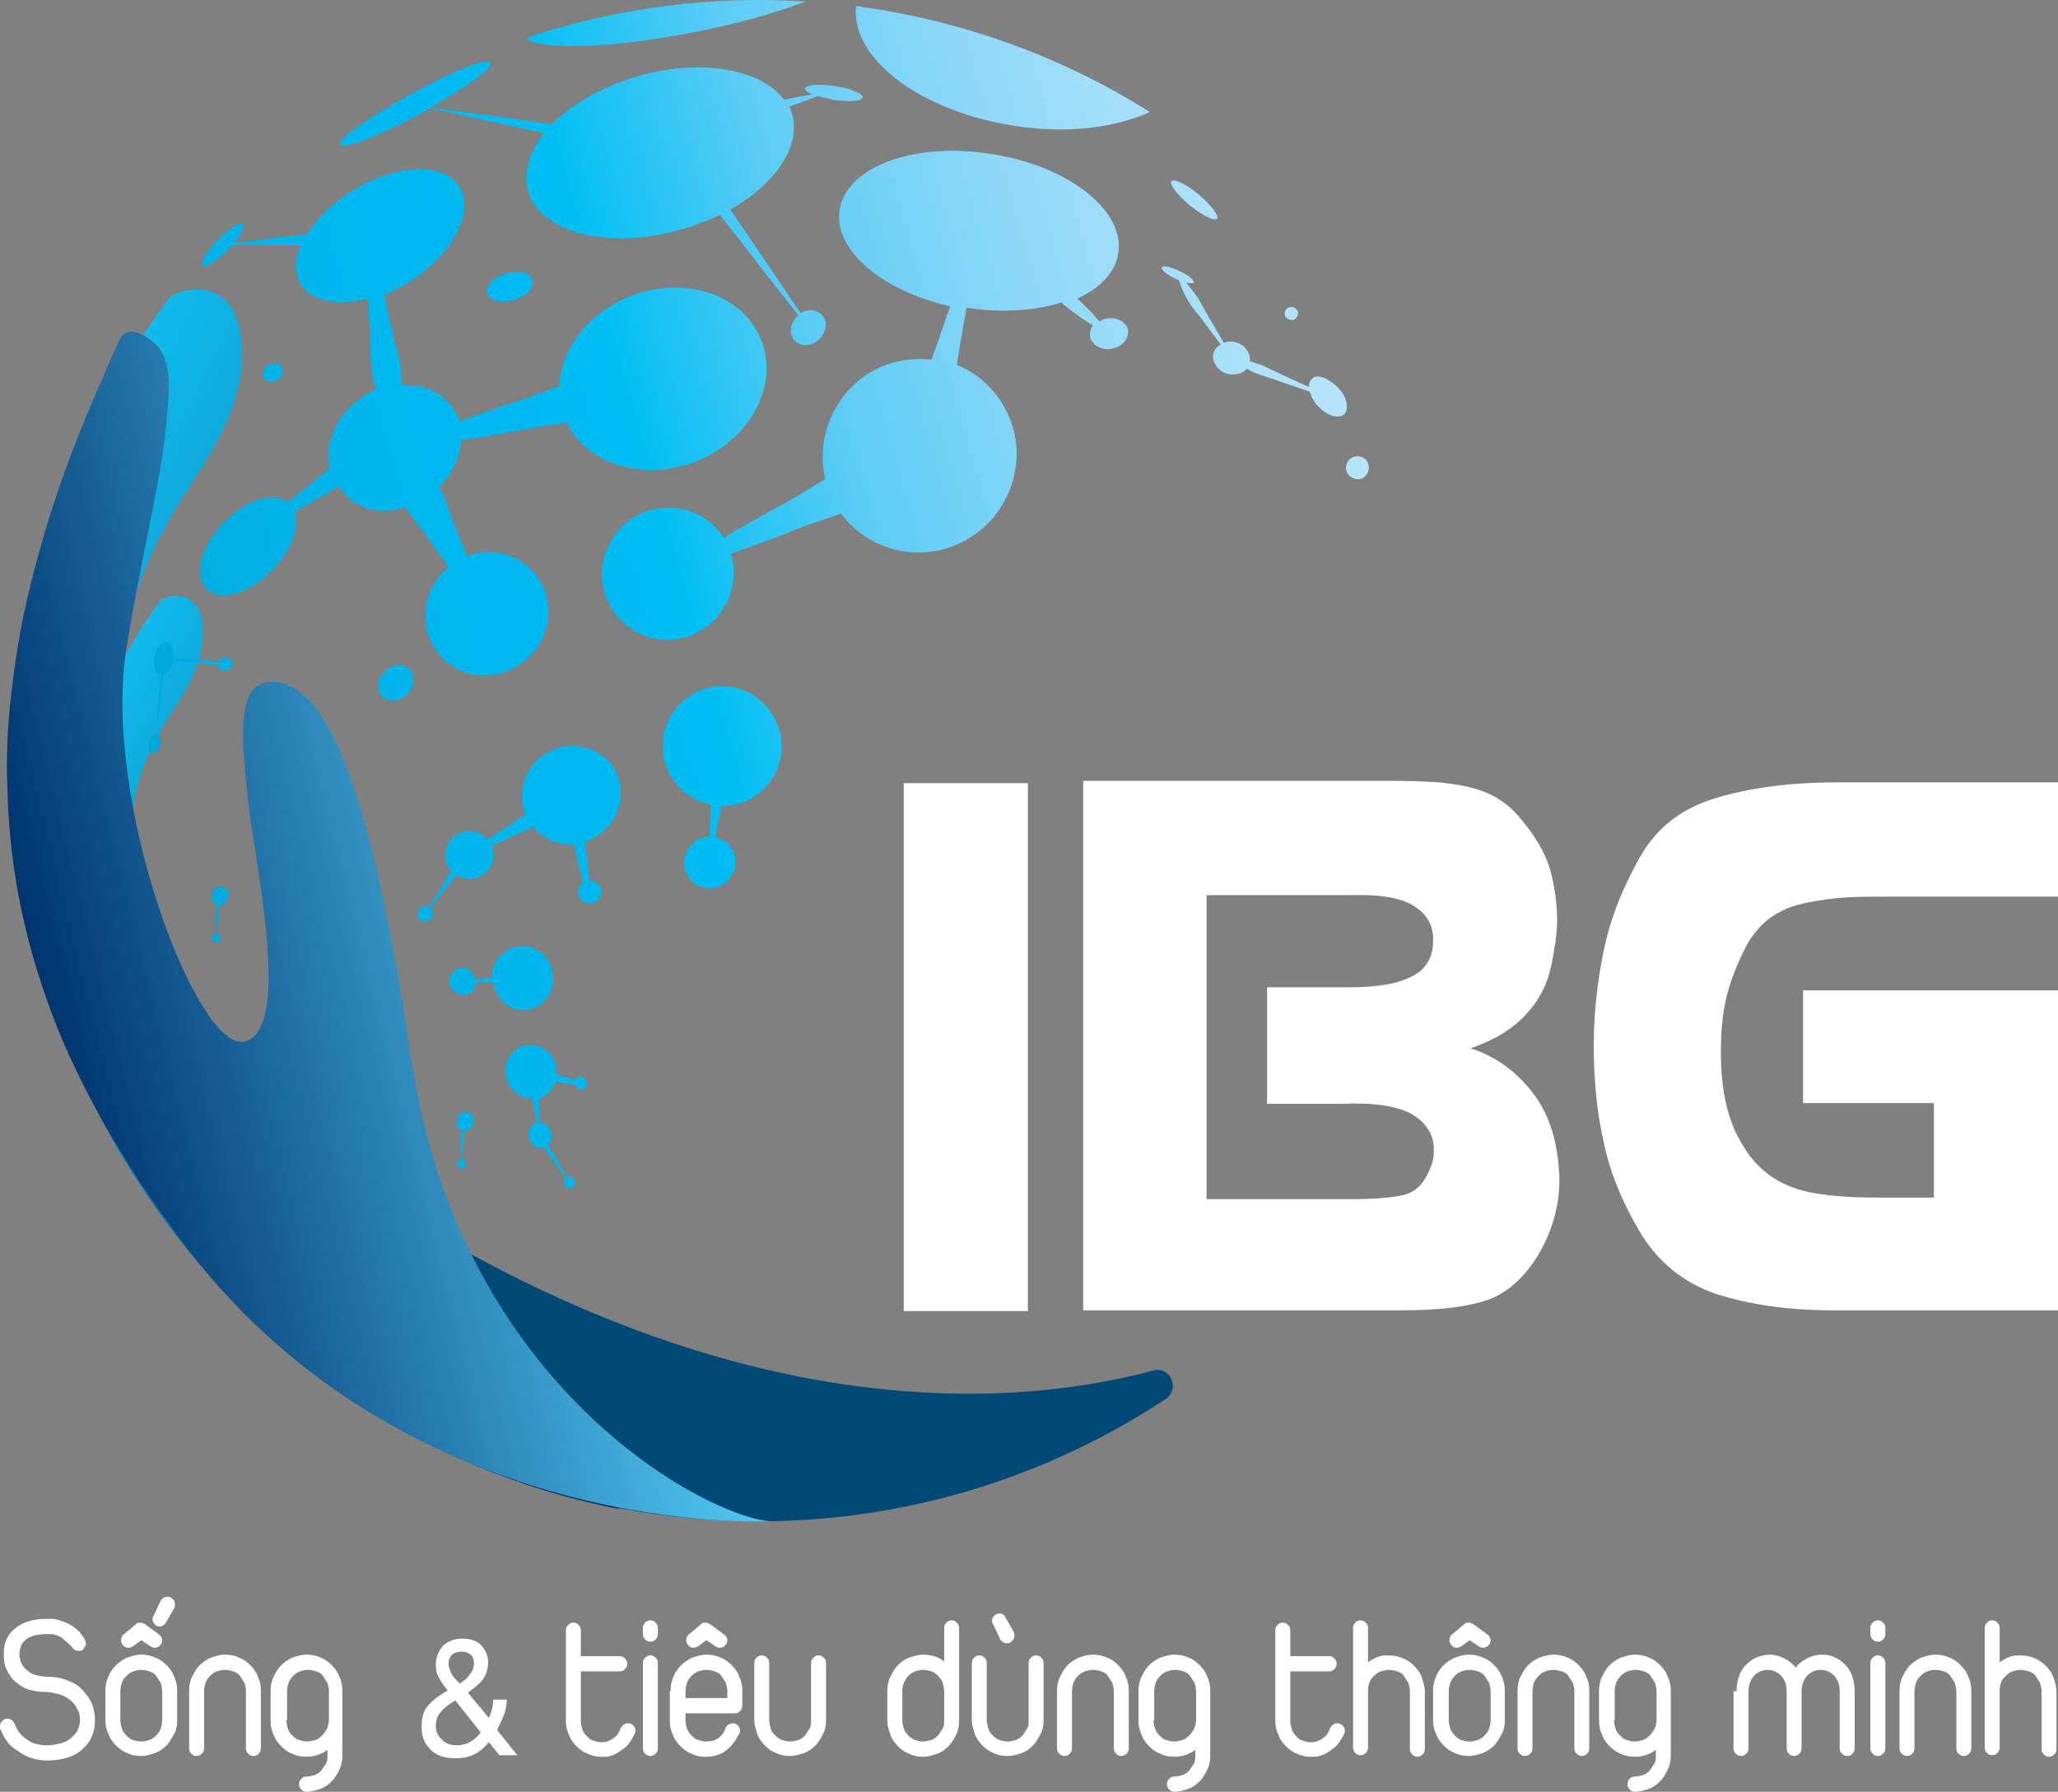 <svg width="116" height="101" viewBox="0 0 116 101" fill="none" xmlns="http://www.w3.org/2000/svg">
<rect x="0" y="0" width="116" height="101" fill="#808080" stroke="none"/>
<g clip-path="url(#clip0)">
<path d="M57.937 44.145H50.942V73.904H57.937V44.145Z" fill="white"/>
<path d="M82.881 59.089C84.188 58.659 85.241 58.015 85.999 57.199C86.758 56.383 87.221 55.481 87.432 54.451C87.558 53.935 87.6 53.463 87.685 53.034C87.727 52.647 87.769 52.261 87.769 51.96C87.769 50.972 87.643 50.028 87.39 49.083C87.137 48.138 86.589 47.236 85.831 46.292C85.452 45.819 85.072 45.433 84.609 45.132C84.188 44.832 83.682 44.617 83.092 44.445C82.502 44.273 81.87 44.188 81.154 44.102C80.437 44.059 79.595 44.016 78.668 44.016H61.055V73.861H79.047C80.985 73.861 82.502 73.689 83.64 73.345C84.777 73.002 85.789 72.186 86.631 70.855C87.474 69.481 87.895 68.02 87.895 66.518C87.853 64.456 87.348 62.825 86.379 61.579C85.409 60.334 84.23 59.518 82.881 59.089ZM80.775 53.077C80.775 53.935 80.395 54.623 79.637 55.009C78.878 55.438 77.656 55.653 76.055 55.653H75.128H71.42V62.223H74.623H75.55C77.488 62.138 78.878 62.352 79.679 62.867C80.48 63.383 80.859 64.07 80.817 64.929C80.817 65.401 80.648 65.873 80.353 66.389C80.058 66.904 79.637 67.248 79.047 67.376C78.457 67.505 77.572 67.591 76.35 67.591H75.423H68.007V65.831V50.457H75.507H76.224C77.909 50.414 79.089 50.629 79.805 51.144C80.522 51.617 80.817 52.304 80.775 53.077Z" fill="white"/>
<path d="M101.632 55.825V62.181H109.006V67.505H105.677C104.708 67.505 103.865 67.462 103.107 67.376C102.348 67.291 101.674 67.162 101.084 66.947C100.494 66.732 99.946 66.432 99.483 66.045C99.019 65.659 98.556 65.144 98.177 64.456C97.376 63.168 96.997 61.45 96.997 59.26C96.997 58.187 97.081 57.242 97.292 56.297C97.502 55.396 97.882 54.365 98.472 53.248C98.809 52.647 99.188 52.218 99.651 51.831C100.115 51.488 100.663 51.187 101.295 51.016C101.927 50.844 102.685 50.715 103.528 50.629C104.371 50.543 105.34 50.543 106.393 50.543H116.042V44.102H103.528C100.915 44.102 98.598 44.402 96.66 45.004C94.679 45.605 93.247 46.764 92.32 48.525C91.351 50.285 90.719 51.96 90.382 53.635C90.044 55.31 89.834 57.07 89.834 58.917C89.834 60.849 90.002 62.653 90.382 64.328C90.719 66.002 91.393 67.677 92.404 69.395C93.415 71.112 94.848 72.272 96.66 72.916C98.514 73.517 100.705 73.861 103.317 73.861H116.084V55.825H101.632Z" fill="white"/>
<path d="M65.016 77.253C56.673 79.486 39.102 80.817 16.349 64.198L33.919 84.811C44.622 87.13 56.125 85.197 65.732 78.842C66.532 78.284 65.943 76.995 65.016 77.253Z" fill="#004977"/>
<path d="M31.139 81.204C30.254 79.872 29.369 78.455 28.568 76.995C28.147 76.823 27.768 76.523 27.43 76.136C25.956 74.29 24.565 72.057 23.554 69.609C20.984 69.738 19.34 68.149 17.823 66.131C17.065 65.143 16.349 64.07 15.633 63.039C15.548 62.91 15 62.094 15.548 62.91C15.422 62.738 15.338 62.567 15.211 62.438C15 62.18 14.832 61.88 14.621 61.622C14.368 61.278 14.158 60.935 13.989 60.548C12.599 60.42 11.335 59.69 10.323 58.702C8.259 56.684 6.826 53.42 6.573 50.414C3.919 47.408 4.003 42.212 6.826 39.335C6.742 34.826 8.09 31.305 11.124 26.753C12.683 24.391 14.073 21.557 13.526 18.637C13.146 16.576 11.545 15.803 9.649 16.662C-1.98 31.906 -2.36 53.806 9.902 69.609C16.433 77.983 25.366 83.222 34.931 85.068C33.54 84.081 32.234 82.878 31.139 81.204Z" fill="url(#paint0_linear)"/>
<path d="M21.742 72.014C21.236 71.241 20.689 70.382 20.225 69.523C19.972 69.394 19.762 69.266 19.551 69.008C18.708 67.934 17.866 66.603 17.276 65.143C15.759 65.229 14.79 64.284 13.905 63.082C13.441 62.481 13.02 61.88 12.599 61.235C12.556 61.15 12.219 60.677 12.556 61.15C12.472 61.064 12.43 60.935 12.346 60.849C12.219 60.677 12.135 60.548 12.009 60.377C11.84 60.162 11.714 59.947 11.63 59.732C10.829 59.647 10.07 59.217 9.481 58.616C8.259 57.413 7.416 55.481 7.247 53.721C5.688 51.96 5.73 48.868 7.416 47.193C7.374 44.531 8.174 42.427 9.944 39.764C10.871 38.347 11.672 36.672 11.377 34.955C11.166 33.752 10.197 33.28 9.101 33.795C2.233 42.899 1.98 55.825 9.27 65.143C13.104 70.082 18.413 73.173 24.06 74.247C23.175 73.732 22.416 73.001 21.742 72.014Z" fill="url(#paint1_linear)"/>
<path d="M43.442 85.755C43.442 85.755 23.301 86.872 10.618 70.468C9.354 68.793 8.132 67.119 7.037 65.315C5.983 63.64 5.056 61.923 4.214 60.162C3.413 58.487 2.739 56.77 2.191 55.009C1.643 53.291 1.222 51.574 0.927 49.813C0.632 48.052 0.464 46.292 0.421 44.531C0.337 42.727 0.421 40.924 0.632 39.163C0.843 37.274 1.138 35.427 1.559 33.624C2.023 31.691 2.57 29.759 3.202 27.869C3.877 25.851 4.677 23.876 5.52 21.901C5.899 21.085 6.236 20.226 6.615 19.41C6.7 19.238 6.784 19.023 6.91 18.895C7.5 18.336 8.554 19.109 8.933 19.582C9.691 20.526 9.523 22.072 9.438 23.189C9.27 25.465 8.806 27.741 8.343 30.017C7.922 32.121 7.5 34.225 7.163 36.329C5.646 45.046 11.166 59.475 13.821 58.702C16.475 57.929 14.368 48.696 13.989 45.175C13.61 41.611 13.273 38.304 15.38 38.433C17.529 38.562 20.436 41.01 23.175 59.647C25.914 78.284 39.945 85.541 43.442 85.755Z" fill="url(#paint2_linear)"/>
<path d="M30.296 56.727C31.138 56.254 31.433 55.181 30.97 54.279C30.506 53.42 29.453 53.077 28.61 53.549C28.062 53.85 27.725 54.451 27.725 55.095C27.388 55.138 27.051 55.181 26.798 55.224C26.756 55.095 26.714 54.966 26.63 54.837C26.335 54.494 25.871 54.451 25.576 54.751C25.282 55.052 25.239 55.524 25.534 55.825C25.829 56.126 26.293 56.211 26.588 55.911C26.756 55.782 26.841 55.567 26.841 55.353C27.136 55.353 27.43 55.353 27.768 55.353C27.81 55.567 27.852 55.739 27.978 55.954C28.4 56.855 29.453 57.199 30.296 56.727Z" fill="url(#paint3_linear)"/>
<path d="M26.461 62.739C26.209 62.61 25.914 62.739 25.787 62.996C25.661 63.254 25.745 63.597 25.998 63.726H26.04C26.04 63.812 25.998 63.898 25.998 64.027C25.998 64.156 25.998 64.284 25.998 64.456C25.998 64.8 25.998 65.143 25.998 65.358C25.914 65.358 25.829 65.401 25.787 65.487C25.745 65.616 25.787 65.787 25.914 65.83C26.04 65.873 26.166 65.83 26.251 65.701C26.335 65.573 26.251 65.401 26.124 65.358C26.082 65.358 26.082 65.358 26.04 65.358C26.082 65.143 26.082 64.8 26.124 64.456C26.124 64.327 26.166 64.156 26.166 64.027C26.166 63.941 26.166 63.855 26.166 63.769C26.335 63.769 26.503 63.64 26.63 63.468C26.799 63.168 26.714 62.867 26.461 62.739Z" fill="url(#paint4_linear)"/>
<path d="M12.641 50.028C12.388 49.899 12.093 50.028 11.967 50.285C11.84 50.543 11.925 50.886 12.177 51.015H12.219C12.219 51.101 12.177 51.187 12.177 51.316C12.177 51.445 12.177 51.574 12.177 51.745C12.177 52.089 12.177 52.432 12.177 52.647C12.093 52.647 12.009 52.69 11.967 52.776C11.925 52.905 11.967 53.077 12.093 53.119C12.219 53.162 12.346 53.119 12.43 52.991C12.472 52.862 12.43 52.69 12.304 52.647C12.262 52.647 12.262 52.647 12.219 52.647C12.262 52.432 12.262 52.089 12.304 51.745C12.304 51.617 12.346 51.445 12.346 51.316C12.346 51.23 12.346 51.144 12.346 51.058C12.514 51.058 12.683 50.929 12.809 50.758C13.02 50.457 12.894 50.156 12.641 50.028Z" fill="url(#paint5_linear)"/>
<path d="M32.697 60.677C32.571 60.72 32.487 60.806 32.445 60.892C32.192 60.806 31.897 60.72 31.602 60.634C31.518 60.591 31.433 60.591 31.349 60.548C31.349 60.42 31.349 60.291 31.349 60.162C31.223 59.346 30.464 58.788 29.664 58.917C28.863 59.045 28.358 59.819 28.526 60.677C28.652 61.407 29.285 61.923 30.001 61.923C30.001 61.966 30.001 61.966 30.001 62.008C30.043 62.18 30.085 62.395 30.127 62.567C30.169 62.824 30.212 63.082 30.254 63.297C29.916 63.383 29.706 63.726 29.79 64.113C29.874 64.499 30.212 64.757 30.591 64.714C30.633 64.714 30.633 64.714 30.675 64.671C30.717 64.757 30.801 64.886 30.843 64.972C30.928 65.1 31.054 65.272 31.181 65.444C31.433 65.83 31.728 66.174 31.897 66.389C31.813 66.475 31.77 66.56 31.77 66.689C31.813 66.861 31.981 66.99 32.15 66.99C32.318 66.947 32.445 66.775 32.403 66.603C32.36 66.431 32.192 66.303 32.023 66.303C31.981 66.303 31.981 66.346 31.939 66.346C31.813 66.088 31.56 65.701 31.349 65.315C31.265 65.143 31.181 64.972 31.054 64.843C30.97 64.757 30.928 64.671 30.843 64.585C31.054 64.413 31.138 64.156 31.096 63.898C31.054 63.554 30.717 63.297 30.422 63.297C30.422 63.082 30.422 62.824 30.38 62.567C30.38 62.352 30.38 62.18 30.38 62.008C30.38 61.966 30.38 61.966 30.38 61.923C30.843 61.794 31.181 61.407 31.307 60.978C31.391 60.978 31.476 61.021 31.56 61.021C31.855 61.064 32.192 61.107 32.445 61.15C32.487 61.321 32.655 61.45 32.824 61.407C32.992 61.364 33.119 61.193 33.077 61.021C33.035 60.806 32.866 60.677 32.697 60.677Z" fill="url(#paint6_linear)"/>
<path d="M28.526 15.416C27.81 15.631 27.346 16.103 27.473 16.533C27.599 16.962 28.231 17.134 28.947 16.919C29.664 16.704 30.127 16.232 30.001 15.803C29.874 15.373 29.242 15.201 28.526 15.416Z" fill="url(#paint7_linear)"/>
<path d="M73.948 21.342C73.822 21.471 73.78 21.6 73.78 21.814C73.316 21.6 72.726 21.342 72.179 21.084C71.842 20.913 71.504 20.784 71.21 20.612C70.915 20.526 70.662 20.44 70.451 20.355C70.493 19.882 70.156 19.41 69.608 19.281C69.398 19.238 69.187 19.238 68.976 19.324C68.724 18.895 68.386 18.293 68.049 17.735C67.881 17.434 67.712 17.134 67.544 16.833C67.375 16.576 67.165 16.318 66.996 16.103C66.954 16.06 66.912 15.974 66.87 15.931C67.08 15.974 67.249 15.974 67.291 15.931C67.333 15.803 66.996 15.502 66.49 15.287C65.985 15.03 65.521 14.944 65.479 15.073C65.437 15.201 65.774 15.502 66.28 15.717C66.322 15.76 66.406 15.76 66.448 15.803C66.49 15.931 66.575 16.146 66.659 16.361C66.785 16.619 66.912 16.876 67.08 17.134C67.249 17.392 67.502 17.692 67.712 17.95C68.091 18.465 68.471 18.98 68.808 19.41C68.597 19.539 68.429 19.71 68.386 19.968C68.302 20.44 68.681 20.956 69.229 21.084C69.65 21.17 70.072 21.042 70.282 20.784C70.493 20.913 70.746 21.042 71.041 21.128C71.378 21.256 71.715 21.342 72.052 21.471C72.684 21.686 73.316 21.9 73.822 22.072C73.906 22.33 74.033 22.63 74.285 22.888C74.791 23.446 75.423 23.618 75.76 23.36C76.055 23.06 75.929 22.373 75.423 21.858C74.918 21.342 74.243 21.042 73.948 21.342Z" fill="url(#paint8_linear)"/>
<path d="M38.934 1.847C41.546 1.374 43.821 0.687 45.422 0.086C40.113 -0.258 34.762 0.429 29.622 2.147C30.422 2.834 34.341 2.748 38.934 1.847Z" fill="url(#paint9_linear)"/>
<path d="M22.88 28.599C22.922 28.642 22.922 28.728 22.964 28.771C23.301 29.329 23.765 29.802 24.144 30.36C24.523 30.918 24.902 31.477 25.282 31.949C23.933 33.065 23.554 34.998 24.439 36.458C25.408 38.09 27.557 38.562 29.2 37.531C30.843 36.501 31.433 34.354 30.422 32.722C29.579 31.305 27.852 30.79 26.335 31.348C26.082 30.747 25.829 30.145 25.576 29.501C25.324 28.9 25.155 28.213 24.86 27.655C24.818 27.612 24.776 27.526 24.734 27.483C25.492 26.71 25.956 25.765 25.998 24.82C27.22 24.649 28.61 24.391 30.001 24.134C30.633 24.005 31.307 23.919 31.939 23.833C33.035 26.109 36.068 27.096 38.976 26.109C42.094 24.992 43.864 21.986 42.979 19.367C42.094 16.747 38.849 15.502 35.731 16.619C33.245 17.52 31.602 19.625 31.518 21.772C30.886 21.986 30.254 22.244 29.622 22.459C28.315 22.888 27.051 23.318 25.914 23.747C25.829 23.532 25.745 23.318 25.619 23.146C25.029 22.158 23.891 21.643 22.669 21.729C22.669 21.385 22.627 21.085 22.585 20.698C22.501 20.054 22.248 19.41 22.121 18.723C21.953 17.993 21.784 17.263 21.658 16.619C22.121 16.447 22.543 16.232 23.006 15.931C25.45 14.428 26.756 12.024 25.914 10.564C25.071 9.104 22.332 9.233 19.888 10.736C18.75 11.423 17.866 12.324 17.318 13.183C17.107 13.226 16.854 13.269 16.602 13.269C15.295 13.441 13.947 13.613 13.189 13.698C13.61 13.183 13.821 12.754 13.694 12.625C13.526 12.453 12.894 12.883 12.262 13.527C11.63 14.171 11.25 14.858 11.419 14.987C11.587 15.116 12.22 14.729 12.851 14.085C12.936 13.999 13.02 13.913 13.062 13.827C13.778 13.827 15.211 13.827 16.644 13.827C16.728 13.827 16.854 13.827 16.939 13.827C16.602 14.643 16.602 15.416 16.939 16.017C17.529 17.005 19.046 17.263 20.731 16.833C20.773 17.477 20.815 18.165 20.857 18.809C20.899 19.496 20.857 20.183 20.942 20.827C20.984 21.213 21.068 21.6 21.194 21.943C20.984 22.029 20.773 22.158 20.562 22.287C19.003 23.275 18.245 24.949 18.582 26.409L18.54 26.452C18.076 26.796 17.571 27.225 17.107 27.612C16.812 27.826 16.517 28.084 16.222 28.299C15.422 27.698 13.863 28.17 12.641 29.415C11.335 30.747 10.871 32.421 11.63 33.194C12.388 33.967 14.031 33.495 15.338 32.164C16.391 31.09 16.897 29.716 16.644 28.857C16.939 28.685 17.276 28.471 17.571 28.299C18.076 27.998 18.624 27.741 19.088 27.397C19.846 28.685 21.363 29.072 22.88 28.599Z" fill="url(#paint10_linear)"/>
<path d="M57.136 7.085C60.086 7.558 62.867 7.214 64.805 6.312C59.707 3.092 54.018 1.116 48.246 0.344C47.951 3.307 51.869 6.27 57.136 7.085Z" fill="url(#paint11_linear)"/>
<path d="M39.608 38.863C37.88 39.464 36.911 41.396 37.543 43.157C37.922 44.316 38.934 45.132 40.071 45.347C40.029 45.991 40.029 46.635 39.987 47.151C39.734 47.151 39.481 47.236 39.271 47.365C38.596 47.795 38.344 48.697 38.765 49.384C39.186 50.071 40.071 50.285 40.745 49.856C41.42 49.426 41.672 48.525 41.251 47.838C41.04 47.494 40.703 47.279 40.324 47.194C40.408 46.678 40.535 46.034 40.661 45.433C41.04 45.433 41.42 45.39 41.799 45.261C43.526 44.66 44.495 42.727 43.864 40.967C43.231 39.163 41.335 38.261 39.608 38.863Z" fill="url(#paint12_linear)"/>
<path d="M30.759 42.47C29.579 43.2 29.116 44.703 29.622 45.948C29.579 45.948 29.537 45.991 29.495 45.991C29.2 46.163 28.905 46.377 28.61 46.592C28.189 46.85 27.81 47.108 27.473 47.322C27.051 46.807 26.335 46.678 25.745 47.065C25.113 47.451 24.902 48.267 25.282 48.911C25.324 48.954 25.366 49.04 25.408 49.083C25.408 49.126 25.366 49.126 25.366 49.169C25.239 49.383 25.113 49.598 24.987 49.813C24.692 50.328 24.397 50.801 24.186 51.144C24.06 51.058 23.891 51.058 23.765 51.144C23.554 51.273 23.47 51.531 23.596 51.745C23.723 51.96 23.975 52.003 24.186 51.874C24.397 51.745 24.481 51.488 24.355 51.273C24.312 51.23 24.312 51.187 24.27 51.187C24.523 50.886 24.86 50.414 25.239 49.942C25.408 49.727 25.534 49.555 25.703 49.383L25.745 49.34C26.166 49.598 26.714 49.641 27.178 49.34C27.768 48.997 27.978 48.267 27.726 47.666C28.105 47.494 28.526 47.322 28.947 47.108C29.285 46.979 29.622 46.85 29.916 46.678C29.959 46.635 30.001 46.635 30.043 46.592C30.591 47.279 31.476 47.666 32.318 47.58C32.36 47.752 32.403 47.923 32.445 48.052C32.571 48.653 32.74 49.255 32.866 49.77C32.571 49.985 32.487 50.328 32.697 50.629C32.866 50.929 33.287 51.015 33.582 50.843C33.877 50.672 34.004 50.242 33.793 49.942C33.667 49.727 33.456 49.641 33.203 49.641C33.161 49.126 33.119 48.568 33.035 47.966C33.035 47.795 32.992 47.623 32.992 47.451C33.203 47.365 33.414 47.279 33.624 47.151C34.931 46.335 35.394 44.617 34.594 43.286C33.793 42.04 32.065 41.654 30.759 42.47Z" fill="url(#paint13_linear)"/>
<path d="M72.98 17.993C73.148 17.864 73.232 17.649 73.106 17.477C72.98 17.306 72.769 17.263 72.6 17.349C72.432 17.434 72.347 17.692 72.474 17.864C72.6 18.036 72.811 18.079 72.98 17.993Z" fill="url(#paint14_linear)"/>
<path d="M77.067 26.023C76.898 25.722 76.477 25.637 76.182 25.808C75.887 25.98 75.76 26.409 75.971 26.71C76.182 27.011 76.561 27.096 76.856 26.925C77.151 26.71 77.235 26.324 77.067 26.023Z" fill="url(#paint15_linear)"/>
<path d="M21.742 37.789C21.279 38.176 21.194 38.82 21.489 39.206C21.784 39.593 22.416 39.593 22.88 39.206C23.343 38.82 23.428 38.176 23.133 37.789C22.838 37.403 22.206 37.403 21.742 37.789Z" fill="url(#paint16_linear)"/>
<path d="M62.445 17.95C62.277 17.95 62.108 18.036 61.982 18.122C61.855 17.993 61.729 17.864 61.603 17.692C61.35 17.434 61.055 17.134 60.718 16.833C62.024 16.232 62.867 15.373 63.035 14.257C63.414 11.852 60.17 9.318 55.83 8.674C51.49 7.987 47.698 9.404 47.319 11.852C46.982 14.085 49.72 16.404 53.555 17.263C53.344 17.907 53.091 18.551 52.881 19.238C52.754 19.581 52.628 19.925 52.501 20.269C51.701 20.183 50.858 20.269 50.057 20.526C47.361 21.471 45.886 24.305 46.518 27.011C45.844 27.397 45.128 27.869 44.411 28.256C43.147 28.943 41.883 29.673 40.788 30.317C39.903 28.9 38.133 28.256 36.448 28.814C34.509 29.501 33.456 31.648 34.13 33.581C34.804 35.513 36.911 36.544 38.849 35.857C40.745 35.17 41.757 33.151 41.209 31.219C42.389 30.789 43.737 30.317 45.086 29.759C45.844 29.458 46.645 29.244 47.403 28.943C48.793 30.832 51.279 31.648 53.597 30.832C56.462 29.802 57.979 26.667 57.01 23.833C56.462 22.287 55.325 21.128 53.934 20.569C53.976 20.226 54.06 19.839 54.102 19.496C54.229 18.766 54.355 18.036 54.482 17.349C56.462 17.649 58.358 17.52 59.833 17.048C59.875 17.091 59.917 17.134 59.959 17.177C60.381 17.52 60.802 17.821 61.181 18.079C61.308 18.165 61.476 18.25 61.603 18.336C61.476 18.508 61.434 18.68 61.434 18.895C61.476 19.41 62.024 19.753 62.614 19.667C63.204 19.581 63.625 19.152 63.583 18.637C63.541 18.207 62.993 17.864 62.445 17.95Z" fill="url(#paint17_linear)"/>
<path d="M12.472 37.102C12.388 37.145 12.304 37.231 12.304 37.317C12.262 37.317 12.177 37.317 12.135 37.274C11.798 37.231 11.377 37.188 10.955 37.188C10.534 37.188 10.113 37.145 9.776 37.145C9.86 36.673 9.691 36.243 9.438 36.2C9.144 36.114 8.806 36.501 8.722 37.016C8.596 37.531 8.764 38.004 9.059 38.09C9.059 38.09 9.059 38.09 9.101 38.09C9.059 38.519 8.975 38.992 8.933 39.507C8.891 40.194 8.806 40.881 8.764 41.353C8.596 41.396 8.469 41.568 8.385 41.826C8.301 42.126 8.427 42.427 8.596 42.47C8.764 42.513 8.975 42.298 9.017 41.997C9.101 41.697 8.975 41.396 8.806 41.353H8.764C8.806 40.881 8.933 40.237 9.017 39.55C9.101 39.034 9.144 38.519 9.186 38.09C9.438 38.004 9.649 37.703 9.776 37.274V37.231C10.113 37.274 10.534 37.317 10.955 37.36C11.377 37.403 11.798 37.446 12.135 37.446C12.177 37.446 12.262 37.446 12.304 37.446C12.304 37.531 12.304 37.574 12.346 37.66C12.43 37.832 12.683 37.875 12.894 37.746C13.104 37.617 13.146 37.403 13.062 37.231C12.894 37.016 12.641 37.016 12.472 37.102Z" fill="url(#paint18_linear)"/>
<path d="M15.633 21.428C15.885 21.256 16.012 20.913 15.885 20.698C15.759 20.483 15.422 20.398 15.127 20.569C14.874 20.741 14.748 21.085 14.874 21.299C15.001 21.557 15.338 21.6 15.633 21.428Z" fill="url(#paint19_linear)"/>
<path d="M23.807 6.356C23.975 6.27 24.102 6.184 24.228 6.098L30.675 7.515C29.832 8.546 29.495 9.705 29.748 10.736C30.422 13.14 34.299 14.128 38.428 12.926C39.186 12.711 39.945 12.41 40.577 12.11C40.914 12.539 41.251 12.969 41.588 13.398C42.852 15.03 44.116 16.662 45.001 17.778C44.538 18.165 44.453 18.766 44.748 19.152C45.043 19.539 45.675 19.539 46.097 19.195L46.139 19.152C46.56 18.766 46.687 18.165 46.349 17.778C46.054 17.435 45.549 17.392 45.127 17.649C44.327 16.49 43.189 14.772 42.009 13.055C41.715 12.625 41.462 12.239 41.167 11.809C43.695 10.392 45.127 8.288 44.664 6.484C44.622 6.313 44.58 6.184 44.495 6.012C44.58 5.969 44.664 5.969 44.706 5.926C45.254 5.754 45.76 5.54 46.097 5.411C46.349 5.497 46.644 5.54 46.939 5.626C47.824 5.754 48.583 5.711 48.625 5.497C48.667 5.282 47.951 4.981 47.066 4.853C46.181 4.724 45.422 4.767 45.38 4.981C45.38 5.11 45.507 5.196 45.802 5.325C45.465 5.368 45.001 5.454 44.58 5.54C44.453 5.583 44.327 5.583 44.2 5.626C42.936 3.908 39.523 3.264 35.942 4.294C33.919 4.896 32.234 5.883 31.096 7L24.27 6.055C26.335 4.896 27.81 3.822 27.641 3.521C27.473 3.221 25.45 4.037 23.133 5.325C20.773 6.613 19.003 7.859 19.172 8.159C19.34 8.46 21.447 7.644 23.807 6.356Z" fill="url(#paint20_linear)"/>
<path d="M67.08 11.594C67.797 12.153 68.471 12.496 68.597 12.325C68.724 12.153 68.26 11.552 67.544 10.95C66.828 10.349 66.153 10.049 66.027 10.22C65.9 10.392 66.364 10.993 67.08 11.594Z" fill="url(#paint21_linear)"/>
<path d="M0.885 97.307C1.011 97.608 1.222 97.865 1.559 98.08C1.854 98.295 2.233 98.381 2.655 98.381C2.907 98.381 3.118 98.338 3.329 98.295C3.539 98.252 3.75 98.166 3.919 98.037C4.087 97.908 4.214 97.779 4.34 97.608C4.424 97.436 4.509 97.221 4.509 96.963C4.509 96.706 4.466 96.491 4.34 96.319C4.256 96.105 4.087 95.933 3.919 95.804C3.75 95.675 3.539 95.546 3.329 95.504C3.118 95.46 2.865 95.375 2.612 95.375C2.275 95.375 1.938 95.332 1.643 95.246C1.348 95.16 1.096 94.988 0.885 94.816C0.674 94.645 0.506 94.387 0.379 94.129C0.253 93.872 0.211 93.571 0.211 93.228C0.211 92.583 0.421 92.111 0.885 91.767C1.306 91.424 1.896 91.252 2.655 91.252C2.655 91.252 2.739 91.252 2.907 91.252C3.076 91.252 3.244 91.295 3.497 91.381C3.708 91.467 3.961 91.553 4.171 91.725C4.424 91.896 4.593 92.111 4.761 92.369C4.761 92.412 4.803 92.455 4.803 92.498C4.803 92.54 4.846 92.583 4.846 92.626C4.846 92.712 4.803 92.798 4.719 92.927C4.635 93.056 4.551 93.056 4.424 93.056C4.298 93.056 4.171 93.013 4.087 92.884C4.003 92.755 3.877 92.669 3.792 92.583C3.708 92.498 3.582 92.412 3.497 92.326C3.371 92.24 3.244 92.197 3.118 92.154C2.992 92.111 2.823 92.111 2.612 92.111C2.317 92.111 2.107 92.154 1.896 92.197C1.685 92.283 1.517 92.326 1.433 92.455C1.306 92.54 1.222 92.669 1.18 92.798C1.138 92.927 1.096 93.056 1.096 93.228C1.096 93.442 1.138 93.614 1.222 93.786C1.306 93.958 1.433 94.086 1.559 94.172C1.685 94.301 1.854 94.387 2.065 94.43C2.233 94.473 2.444 94.516 2.655 94.516C3.034 94.516 3.371 94.559 3.708 94.688C4.045 94.816 4.34 94.945 4.551 95.16C4.761 95.375 4.972 95.632 5.141 95.933C5.267 96.234 5.351 96.577 5.351 96.963C5.351 97.35 5.267 97.694 5.141 97.951C5.014 98.252 4.803 98.466 4.551 98.681C4.298 98.896 4.003 99.025 3.666 99.111C3.329 99.197 2.992 99.239 2.612 99.239C2.528 99.239 2.402 99.239 2.191 99.197C1.98 99.154 1.728 99.111 1.475 98.982C1.222 98.853 0.969 98.681 0.674 98.466C0.421 98.252 0.211 97.908 0.042 97.522C0 97.479 0 97.393 0 97.307C0 97.178 0.042 97.092 0.126 97.006C0.211 96.921 0.295 96.878 0.421 96.878C0.548 96.878 0.632 96.921 0.716 97.006C0.758 97.049 0.843 97.178 0.885 97.307Z" fill="white"/>
<path d="M5.941 95.332C5.941 95.031 5.983 94.773 6.11 94.516C6.194 94.258 6.363 94.043 6.531 93.872C6.7 93.7 6.952 93.528 7.163 93.442C7.416 93.356 7.669 93.27 7.964 93.27C8.217 93.27 8.511 93.313 8.764 93.442C9.017 93.528 9.228 93.7 9.396 93.872C9.565 94.043 9.733 94.258 9.818 94.516C9.944 94.773 9.986 95.031 9.986 95.332V96.963C9.986 97.221 9.944 97.522 9.818 97.736C9.691 97.951 9.565 98.209 9.396 98.381C9.228 98.552 8.975 98.724 8.764 98.81C8.511 98.896 8.259 98.982 7.964 98.982C7.669 98.982 7.416 98.939 7.163 98.81C6.91 98.724 6.7 98.552 6.531 98.381C6.363 98.209 6.194 97.994 6.11 97.736C5.983 97.479 5.941 97.221 5.941 96.963V95.332ZM7.711 91.51C7.753 91.467 7.837 91.467 7.922 91.467C8.006 91.467 8.09 91.51 8.174 91.553L8.933 92.111C9.059 92.197 9.144 92.326 9.144 92.454C9.144 92.583 9.101 92.669 9.017 92.755C8.933 92.841 8.806 92.884 8.722 92.884C8.638 92.884 8.554 92.841 8.469 92.798L7.964 92.454L7.5 92.798C7.416 92.841 7.332 92.884 7.247 92.884C7.121 92.884 7.037 92.841 6.952 92.755C6.868 92.669 6.826 92.583 6.826 92.454C6.826 92.326 6.868 92.197 6.995 92.111L7.711 91.51ZM6.784 96.963C6.784 97.135 6.826 97.264 6.868 97.436C6.91 97.565 6.995 97.694 7.121 97.822C7.247 97.951 7.332 98.037 7.5 98.08C7.627 98.123 7.795 98.166 7.964 98.166C8.132 98.166 8.301 98.123 8.427 98.08C8.554 98.037 8.68 97.951 8.806 97.822C8.933 97.694 9.017 97.565 9.059 97.436C9.101 97.307 9.144 97.135 9.144 96.963V95.332C9.144 95.16 9.101 95.031 9.059 94.859C8.975 94.731 8.891 94.602 8.806 94.473C8.722 94.344 8.596 94.258 8.427 94.215C8.301 94.172 8.132 94.129 7.964 94.129C7.795 94.129 7.627 94.172 7.5 94.215C7.374 94.258 7.247 94.344 7.121 94.473C6.995 94.602 6.91 94.731 6.868 94.859C6.826 94.988 6.784 95.16 6.784 95.332V96.963ZM9.059 90.222C9.144 90.093 9.27 90.007 9.438 90.007C9.565 90.007 9.649 90.05 9.733 90.136C9.818 90.222 9.86 90.307 9.86 90.436C9.86 90.522 9.86 90.608 9.818 90.651L9.354 91.467C9.27 91.596 9.144 91.682 9.017 91.682C8.891 91.682 8.764 91.639 8.722 91.553C8.638 91.467 8.596 91.381 8.596 91.252C8.596 91.166 8.638 91.123 8.68 91.037L9.059 90.222Z" fill="white"/>
<path d="M10.66 95.332C10.66 95.031 10.703 94.773 10.829 94.516C10.955 94.258 11.082 94.043 11.25 93.872C11.419 93.7 11.672 93.528 11.882 93.442C12.135 93.356 12.388 93.27 12.683 93.27C12.936 93.27 13.231 93.314 13.483 93.442C13.736 93.528 13.947 93.7 14.116 93.872C14.284 94.043 14.453 94.258 14.537 94.516C14.663 94.773 14.705 95.031 14.705 95.332V98.552C14.705 98.681 14.663 98.767 14.579 98.853C14.495 98.939 14.411 98.982 14.284 98.982C14.158 98.982 14.073 98.939 13.989 98.853C13.905 98.767 13.863 98.681 13.863 98.552V95.332C13.863 95.16 13.821 95.031 13.778 94.859C13.694 94.731 13.61 94.602 13.526 94.473C13.441 94.344 13.315 94.258 13.146 94.215C13.02 94.172 12.851 94.129 12.683 94.129C12.514 94.129 12.346 94.172 12.219 94.215C12.093 94.258 11.967 94.344 11.84 94.473C11.714 94.602 11.63 94.731 11.587 94.859C11.545 94.988 11.503 95.16 11.503 95.332V98.552C11.503 98.681 11.461 98.767 11.377 98.853C11.292 98.939 11.208 98.982 11.082 98.982C10.955 98.982 10.871 98.939 10.787 98.853C10.703 98.767 10.66 98.681 10.66 98.552V95.332Z" fill="white"/>
<path d="M15.253 95.332C15.253 95.031 15.295 94.773 15.422 94.516C15.548 94.258 15.675 94.043 15.843 93.872C16.012 93.7 16.264 93.528 16.475 93.442C16.728 93.356 16.981 93.27 17.276 93.27C17.529 93.27 17.823 93.314 18.076 93.442C18.329 93.528 18.54 93.7 18.708 93.872C18.877 94.043 19.045 94.258 19.13 94.516C19.256 94.773 19.298 95.031 19.298 95.332V98.939C19.298 99.24 19.256 99.497 19.13 99.755C19.003 100.012 18.877 100.227 18.708 100.399C18.54 100.571 18.329 100.742 18.076 100.828C17.823 100.914 17.571 101 17.276 101C17.149 101 17.065 100.957 16.981 100.871C16.896 100.785 16.854 100.7 16.854 100.571C16.854 100.442 16.896 100.356 16.981 100.27C17.065 100.184 17.149 100.141 17.276 100.141C17.444 100.141 17.571 100.098 17.739 100.055C17.866 100.012 17.992 99.927 18.118 99.798C18.203 99.669 18.287 99.54 18.371 99.411C18.456 99.282 18.456 99.111 18.456 98.939V98.638C18.118 98.896 17.697 99.025 17.276 99.025C16.981 99.025 16.728 98.982 16.475 98.853C16.222 98.767 16.012 98.595 15.843 98.424C15.675 98.252 15.506 98.037 15.422 97.779C15.295 97.522 15.253 97.264 15.253 97.007V95.332ZM16.138 96.963C16.138 97.135 16.18 97.264 16.222 97.436C16.264 97.565 16.349 97.694 16.475 97.822C16.602 97.951 16.686 98.037 16.854 98.08C16.981 98.123 17.149 98.166 17.318 98.166C17.486 98.166 17.613 98.123 17.781 98.08C17.908 98.037 18.034 97.951 18.16 97.822C18.245 97.737 18.329 97.608 18.413 97.479C18.498 97.35 18.498 97.178 18.54 97.049V95.332C18.54 95.16 18.498 95.031 18.456 94.859C18.371 94.731 18.287 94.602 18.203 94.473C18.118 94.344 17.992 94.258 17.823 94.215C17.697 94.172 17.529 94.129 17.36 94.129C17.191 94.129 17.023 94.172 16.896 94.215C16.77 94.258 16.644 94.344 16.517 94.473C16.391 94.602 16.307 94.731 16.264 94.859C16.222 94.988 16.18 95.16 16.18 95.332V96.963H16.138Z" fill="white"/>
<path d="M31.897 91.896C31.897 91.767 31.939 91.682 32.023 91.596C32.108 91.51 32.192 91.467 32.318 91.467C32.445 91.467 32.529 91.51 32.613 91.596C32.697 91.682 32.739 91.767 32.739 91.896V93.356H34.931C35.057 93.356 35.141 93.399 35.225 93.485C35.31 93.571 35.352 93.657 35.352 93.786C35.352 93.915 35.31 94.001 35.225 94.086C35.141 94.172 35.057 94.215 34.931 94.215H32.739V97.007C32.739 97.178 32.782 97.307 32.824 97.479C32.866 97.608 32.95 97.737 33.077 97.865C33.203 97.994 33.287 98.08 33.456 98.123C33.582 98.166 33.751 98.209 33.919 98.209C34.172 98.209 34.383 98.123 34.551 97.994C34.762 97.865 34.889 97.694 34.973 97.436C35.015 97.35 35.057 97.307 35.141 97.221C35.225 97.178 35.268 97.135 35.394 97.135C35.52 97.135 35.605 97.178 35.689 97.264C35.773 97.35 35.815 97.436 35.815 97.565C35.815 97.608 35.815 97.651 35.773 97.737C35.605 98.08 35.436 98.338 35.225 98.509C35.015 98.681 34.804 98.81 34.636 98.896C34.425 98.982 34.256 99.025 34.13 99.025C34.004 99.025 33.919 99.025 33.919 99.025C33.624 99.025 33.372 98.982 33.119 98.853C32.866 98.767 32.655 98.595 32.487 98.424C32.318 98.252 32.15 98.037 32.065 97.779C31.939 97.522 31.897 97.264 31.897 97.007V91.896Z" fill="white"/>
<path d="M36.237 91.767C36.237 91.639 36.279 91.553 36.363 91.467C36.447 91.381 36.532 91.338 36.658 91.338C36.785 91.338 36.869 91.381 36.953 91.467C37.037 91.553 37.08 91.639 37.08 91.767V92.111C37.08 92.24 37.037 92.326 36.953 92.412C36.869 92.497 36.785 92.54 36.658 92.54C36.532 92.54 36.447 92.497 36.363 92.412C36.279 92.326 36.237 92.24 36.237 92.111V91.767ZM36.237 93.743C36.237 93.614 36.279 93.528 36.363 93.442C36.447 93.356 36.532 93.313 36.658 93.313C36.785 93.313 36.869 93.356 36.953 93.442C37.037 93.528 37.08 93.614 37.08 93.743V98.552C37.08 98.681 37.037 98.767 36.953 98.853C36.869 98.939 36.785 98.982 36.658 98.982C36.532 98.982 36.447 98.939 36.363 98.853C36.279 98.767 36.237 98.681 36.237 98.552V93.743Z" fill="white"/>
<path d="M37.796 95.332C37.796 95.031 37.838 94.773 37.964 94.516C38.049 94.258 38.217 94.043 38.386 93.872C38.554 93.7 38.807 93.528 39.018 93.442C39.271 93.356 39.523 93.27 39.818 93.27C40.071 93.27 40.366 93.313 40.619 93.442C40.872 93.528 41.083 93.7 41.251 93.872C41.42 94.043 41.588 94.258 41.672 94.516C41.799 94.773 41.841 95.031 41.841 95.332V96.148C41.841 96.276 41.799 96.362 41.715 96.448C41.63 96.534 41.546 96.577 41.42 96.577H38.639V96.963C38.639 97.135 38.681 97.264 38.723 97.436C38.765 97.565 38.849 97.694 38.976 97.822C39.102 97.951 39.186 98.037 39.355 98.08C39.481 98.123 39.65 98.166 39.818 98.166C40.071 98.166 40.282 98.123 40.45 97.994C40.661 97.865 40.788 97.694 40.872 97.479V97.436C40.914 97.35 40.956 97.307 41.04 97.221C41.125 97.178 41.209 97.135 41.293 97.135C41.42 97.135 41.504 97.178 41.588 97.264C41.672 97.35 41.715 97.436 41.715 97.565C41.715 97.608 41.715 97.651 41.672 97.737L41.63 97.779C41.462 98.123 41.251 98.424 40.914 98.681C40.577 98.939 40.198 99.025 39.776 99.025C39.481 99.025 39.228 98.982 38.976 98.853C38.723 98.767 38.512 98.595 38.344 98.424C38.175 98.252 38.007 98.037 37.922 97.779C37.796 97.522 37.754 97.264 37.754 97.007V95.332H37.796ZM39.566 91.51C39.608 91.467 39.692 91.467 39.776 91.467C39.861 91.467 39.945 91.51 40.029 91.553L40.788 92.111C40.914 92.197 40.998 92.326 40.998 92.455C40.998 92.583 40.956 92.669 40.872 92.755C40.788 92.841 40.661 92.884 40.577 92.884C40.493 92.884 40.408 92.841 40.324 92.798L39.818 92.455L39.355 92.798C39.271 92.841 39.186 92.884 39.102 92.884C38.976 92.884 38.891 92.841 38.807 92.755C38.723 92.669 38.681 92.583 38.681 92.455C38.681 92.326 38.723 92.197 38.849 92.111L39.566 91.51ZM38.639 95.718H40.998V95.332C40.998 95.16 40.956 95.031 40.914 94.859C40.83 94.731 40.745 94.602 40.661 94.473C40.577 94.344 40.45 94.258 40.282 94.215C40.156 94.172 39.987 94.129 39.818 94.129C39.65 94.129 39.481 94.172 39.355 94.215C39.228 94.258 39.102 94.344 38.976 94.473C38.849 94.602 38.765 94.731 38.723 94.859C38.681 94.988 38.639 95.16 38.639 95.332V95.718Z" fill="white"/>
<path d="M42.515 93.743C42.515 93.614 42.557 93.528 42.641 93.442C42.726 93.356 42.81 93.313 42.936 93.313C43.063 93.313 43.147 93.356 43.231 93.442C43.316 93.528 43.358 93.614 43.358 93.743V96.963C43.358 97.135 43.4 97.264 43.442 97.436C43.484 97.608 43.568 97.694 43.695 97.822C43.821 97.951 43.948 98.037 44.074 98.08C44.2 98.123 44.369 98.166 44.538 98.166C44.706 98.166 44.833 98.123 45.001 98.08C45.127 98.037 45.254 97.951 45.38 97.822C45.465 97.694 45.549 97.565 45.633 97.436C45.717 97.307 45.717 97.135 45.717 96.963V93.743C45.717 93.614 45.76 93.528 45.844 93.442C45.928 93.356 46.012 93.313 46.139 93.313C46.265 93.313 46.349 93.356 46.434 93.442C46.518 93.528 46.56 93.614 46.56 93.743V96.963C46.56 97.221 46.518 97.522 46.392 97.736C46.265 97.994 46.139 98.209 45.97 98.38C45.802 98.552 45.591 98.724 45.338 98.81C45.085 98.896 44.833 98.982 44.538 98.982C44.243 98.982 43.99 98.939 43.737 98.81C43.484 98.724 43.273 98.552 43.105 98.38C42.936 98.209 42.768 97.994 42.684 97.736C42.599 97.479 42.515 97.221 42.515 96.963V93.743Z" fill="white"/>
<path d="M53.218 91.767C53.218 91.639 53.26 91.553 53.344 91.467C53.428 91.381 53.513 91.338 53.639 91.338C53.765 91.338 53.85 91.381 53.934 91.467C54.018 91.553 54.06 91.639 54.06 91.767V97.006C54.06 97.264 54.018 97.565 53.892 97.779C53.765 98.037 53.639 98.252 53.47 98.424C53.302 98.595 53.091 98.767 52.838 98.853C52.586 98.939 52.333 99.025 52.038 99.025C51.743 99.025 51.49 98.982 51.237 98.853C50.984 98.767 50.774 98.595 50.605 98.424C50.437 98.252 50.268 98.037 50.184 97.779C50.099 97.522 50.015 97.264 50.015 97.006V95.332C50.015 95.031 50.057 94.773 50.184 94.516C50.31 94.258 50.437 94.043 50.605 93.872C50.774 93.7 50.984 93.528 51.237 93.442C51.49 93.356 51.743 93.27 52.038 93.27C52.248 93.27 52.459 93.313 52.67 93.356C52.88 93.442 53.049 93.528 53.218 93.657V91.767ZM50.858 96.963C50.858 97.135 50.9 97.264 50.942 97.436C50.984 97.565 51.069 97.694 51.195 97.822C51.321 97.951 51.448 98.037 51.574 98.08C51.701 98.123 51.869 98.166 52.038 98.166C52.206 98.166 52.333 98.123 52.501 98.08C52.628 98.037 52.754 97.951 52.88 97.822C52.965 97.694 53.049 97.565 53.133 97.436C53.218 97.307 53.218 97.135 53.218 96.963V95.332C53.218 95.16 53.175 95.031 53.133 94.859C53.091 94.73 53.007 94.602 52.88 94.473C52.754 94.344 52.628 94.258 52.501 94.215C52.375 94.172 52.206 94.129 52.038 94.129C51.869 94.129 51.743 94.172 51.574 94.215C51.448 94.258 51.321 94.344 51.195 94.473C51.069 94.602 51.026 94.73 50.942 94.859C50.9 94.988 50.858 95.16 50.858 95.332V96.963Z" fill="white"/>
<path d="M54.777 93.743C54.777 93.614 54.819 93.528 54.903 93.442C54.987 93.356 55.072 93.313 55.198 93.313C55.324 93.313 55.409 93.356 55.493 93.442C55.577 93.528 55.619 93.614 55.619 93.743V96.963C55.619 97.135 55.661 97.264 55.704 97.436C55.746 97.608 55.83 97.694 55.956 97.822C56.083 97.951 56.209 98.037 56.336 98.08C56.462 98.123 56.631 98.166 56.799 98.166C56.968 98.166 57.094 98.123 57.263 98.08C57.389 98.037 57.515 97.951 57.642 97.822C57.726 97.694 57.81 97.565 57.895 97.436C57.979 97.307 57.979 97.135 57.979 96.963V93.743C57.979 93.614 58.021 93.528 58.105 93.442C58.19 93.356 58.274 93.313 58.4 93.313C58.527 93.313 58.611 93.356 58.695 93.442C58.779 93.528 58.822 93.614 58.822 93.743V96.963C58.822 97.221 58.779 97.522 58.653 97.736C58.527 97.994 58.4 98.209 58.232 98.38C58.063 98.552 57.852 98.724 57.6 98.81C57.347 98.896 57.094 98.982 56.799 98.982C56.504 98.982 56.251 98.939 55.998 98.81C55.746 98.724 55.535 98.552 55.367 98.38C55.198 98.209 55.029 97.994 54.945 97.736C54.861 97.479 54.777 97.221 54.777 96.963V93.743ZM55.998 91.596C55.956 91.51 55.914 91.467 55.914 91.381C55.914 91.252 55.956 91.166 56.041 91.08C56.125 90.995 56.209 90.951 56.336 90.951C56.504 90.951 56.631 91.037 56.673 91.166L57.136 91.982C57.178 92.068 57.178 92.111 57.178 92.197C57.178 92.326 57.136 92.412 57.052 92.498C56.968 92.583 56.883 92.626 56.757 92.626C56.588 92.626 56.462 92.54 56.378 92.412L55.998 91.596Z" fill="white"/>
<path d="M59.58 95.332C59.58 95.031 59.622 94.773 59.749 94.516C59.875 94.258 60.001 94.043 60.17 93.872C60.339 93.7 60.591 93.528 60.802 93.442C61.055 93.356 61.308 93.27 61.603 93.27C61.855 93.27 62.15 93.314 62.403 93.442C62.656 93.528 62.867 93.7 63.035 93.872C63.204 94.043 63.372 94.258 63.456 94.516C63.583 94.773 63.625 95.031 63.625 95.332V98.552C63.625 98.681 63.583 98.767 63.499 98.853C63.414 98.939 63.33 98.982 63.204 98.982C63.077 98.982 62.993 98.939 62.909 98.853C62.825 98.767 62.782 98.681 62.782 98.552V95.332C62.782 95.16 62.74 95.031 62.698 94.859C62.614 94.731 62.529 94.602 62.445 94.473C62.361 94.344 62.235 94.258 62.066 94.215C61.94 94.172 61.771 94.129 61.603 94.129C61.434 94.129 61.266 94.172 61.139 94.215C61.013 94.258 60.886 94.344 60.76 94.473C60.633 94.602 60.549 94.731 60.507 94.859C60.465 94.988 60.423 95.16 60.423 95.332V98.552C60.423 98.681 60.381 98.767 60.296 98.853C60.212 98.939 60.128 98.982 60.001 98.982C59.875 98.982 59.791 98.939 59.706 98.853C59.622 98.767 59.58 98.681 59.58 98.552V95.332Z" fill="white"/>
<path d="M64.173 95.332C64.173 95.031 64.215 94.773 64.341 94.516C64.468 94.258 64.594 94.043 64.763 93.872C64.931 93.7 65.184 93.528 65.395 93.442C65.648 93.356 65.9 93.27 66.195 93.27C66.448 93.27 66.743 93.314 66.996 93.442C67.249 93.528 67.459 93.7 67.628 93.872C67.796 94.043 67.965 94.258 68.049 94.516C68.176 94.773 68.218 95.031 68.218 95.332V98.939C68.218 99.24 68.176 99.497 68.049 99.755C67.923 100.012 67.796 100.227 67.628 100.399C67.459 100.571 67.249 100.742 66.996 100.828C66.743 100.914 66.49 101 66.195 101C66.069 101 65.985 100.957 65.9 100.871C65.816 100.785 65.774 100.7 65.774 100.571C65.774 100.442 65.816 100.356 65.9 100.27C65.985 100.184 66.069 100.141 66.195 100.141C66.364 100.141 66.49 100.098 66.659 100.055C66.785 100.012 66.912 99.927 67.038 99.798C67.122 99.669 67.207 99.54 67.291 99.411C67.375 99.282 67.375 99.111 67.375 98.939V98.638C67.038 98.896 66.617 99.025 66.195 99.025C65.9 99.025 65.648 98.982 65.395 98.853C65.142 98.767 64.931 98.595 64.763 98.424C64.594 98.252 64.426 98.037 64.341 97.779C64.215 97.522 64.173 97.264 64.173 97.007V95.332ZM65.016 96.963C65.016 97.135 65.058 97.264 65.1 97.436C65.142 97.565 65.226 97.694 65.353 97.822C65.479 97.951 65.563 98.037 65.732 98.08C65.858 98.123 66.027 98.166 66.195 98.166C66.364 98.166 66.49 98.123 66.659 98.08C66.785 98.037 66.912 97.951 67.038 97.822C67.122 97.737 67.207 97.608 67.291 97.479C67.375 97.35 67.375 97.178 67.417 97.049V95.332C67.417 95.16 67.375 95.031 67.333 94.859C67.249 94.731 67.165 94.602 67.08 94.473C66.996 94.344 66.87 94.258 66.701 94.215C66.575 94.172 66.406 94.129 66.237 94.129C66.069 94.129 65.9 94.172 65.774 94.215C65.648 94.258 65.521 94.344 65.395 94.473C65.268 94.602 65.184 94.731 65.142 94.859C65.1 94.988 65.058 95.16 65.058 95.332V96.963H65.016Z" fill="white"/>
<path d="M71.884 91.896C71.884 91.767 71.926 91.682 72.01 91.596C72.094 91.51 72.179 91.467 72.305 91.467C72.432 91.467 72.516 91.51 72.6 91.596C72.684 91.682 72.727 91.767 72.727 91.896V93.356H74.918C75.044 93.356 75.128 93.399 75.213 93.485C75.297 93.571 75.339 93.657 75.339 93.786C75.339 93.915 75.297 94.001 75.213 94.086C75.128 94.172 75.044 94.215 74.918 94.215H72.727V97.007C72.727 97.178 72.769 97.307 72.811 97.479C72.853 97.608 72.937 97.737 73.064 97.865C73.19 97.994 73.274 98.08 73.443 98.123C73.569 98.166 73.738 98.209 73.906 98.209C74.159 98.209 74.37 98.123 74.538 97.994C74.749 97.865 74.876 97.694 74.96 97.436C75.002 97.35 75.044 97.307 75.128 97.221C75.213 97.178 75.255 97.135 75.381 97.135C75.507 97.135 75.592 97.178 75.676 97.264C75.76 97.35 75.802 97.436 75.802 97.565C75.802 97.608 75.802 97.651 75.76 97.737C75.592 98.08 75.423 98.338 75.213 98.509C75.002 98.681 74.791 98.81 74.623 98.896C74.412 98.982 74.243 99.025 74.117 99.025C73.991 99.025 73.906 99.025 73.906 99.025C73.611 99.025 73.359 98.982 73.106 98.853C72.853 98.767 72.642 98.595 72.474 98.424C72.305 98.252 72.137 98.037 72.052 97.779C71.926 97.522 71.884 97.264 71.884 97.007V91.896Z" fill="white"/>
<path d="M76.266 91.767C76.266 91.639 76.308 91.553 76.392 91.467C76.477 91.381 76.561 91.338 76.687 91.338C76.814 91.338 76.898 91.381 76.982 91.467C77.067 91.553 77.109 91.639 77.109 91.767V93.7C77.277 93.571 77.446 93.485 77.656 93.399C77.867 93.313 78.078 93.313 78.288 93.313C78.541 93.313 78.836 93.356 79.089 93.485C79.342 93.571 79.552 93.743 79.721 93.915C79.89 94.086 80.058 94.301 80.142 94.559C80.227 94.816 80.311 95.074 80.311 95.375V98.595C80.311 98.724 80.269 98.81 80.184 98.896C80.1 98.982 80.016 99.025 79.89 99.025C79.763 99.025 79.679 98.982 79.595 98.896C79.51 98.81 79.468 98.724 79.468 98.595V95.332C79.468 95.16 79.426 95.031 79.384 94.859C79.3 94.73 79.215 94.602 79.131 94.473C79.047 94.344 78.92 94.258 78.752 94.215C78.626 94.172 78.457 94.129 78.288 94.129C78.12 94.129 77.993 94.172 77.825 94.215C77.698 94.258 77.572 94.344 77.446 94.473C77.319 94.602 77.235 94.688 77.193 94.816C77.151 94.945 77.109 95.117 77.109 95.246V98.509C77.109 98.638 77.067 98.724 76.982 98.81C76.898 98.896 76.814 98.939 76.687 98.939C76.561 98.939 76.477 98.896 76.392 98.81C76.308 98.724 76.266 98.638 76.266 98.509V95.203V91.767Z" fill="white"/>
<path d="M80.775 95.332C80.775 95.031 80.817 94.773 80.943 94.516C81.027 94.258 81.196 94.043 81.364 93.872C81.533 93.7 81.786 93.528 81.996 93.442C82.249 93.356 82.502 93.27 82.797 93.27C83.05 93.27 83.345 93.313 83.598 93.442C83.85 93.528 84.061 93.7 84.23 93.872C84.398 94.043 84.567 94.258 84.651 94.516C84.777 94.773 84.82 95.031 84.82 95.332V96.963C84.82 97.221 84.777 97.522 84.651 97.737C84.525 97.951 84.398 98.209 84.23 98.381C84.061 98.552 83.808 98.724 83.598 98.81C83.345 98.896 83.092 98.982 82.797 98.982C82.502 98.982 82.249 98.939 81.996 98.81C81.744 98.724 81.533 98.552 81.364 98.381C81.196 98.209 81.027 97.994 80.943 97.737C80.817 97.479 80.775 97.221 80.775 96.963V95.332ZM82.586 91.51C82.629 91.467 82.713 91.467 82.797 91.467C82.881 91.467 82.966 91.51 83.05 91.553L83.808 92.111C83.935 92.197 84.019 92.326 84.019 92.455C84.019 92.583 83.977 92.669 83.893 92.755C83.808 92.841 83.682 92.884 83.598 92.884C83.513 92.884 83.429 92.841 83.345 92.798L82.839 92.455L82.376 92.798C82.291 92.841 82.207 92.884 82.123 92.884C81.996 92.884 81.912 92.841 81.828 92.755C81.744 92.669 81.701 92.583 81.701 92.455C81.701 92.326 81.744 92.197 81.87 92.111L82.586 91.51ZM81.659 96.963C81.659 97.135 81.701 97.264 81.744 97.436C81.786 97.565 81.87 97.694 81.996 97.822C82.123 97.951 82.207 98.037 82.376 98.08C82.502 98.123 82.671 98.166 82.839 98.166C83.008 98.166 83.176 98.123 83.303 98.08C83.429 98.037 83.555 97.951 83.682 97.822C83.808 97.694 83.893 97.565 83.935 97.436C83.977 97.307 84.019 97.135 84.019 96.963V95.332C84.019 95.16 83.977 95.031 83.935 94.859C83.85 94.731 83.766 94.602 83.682 94.473C83.598 94.344 83.471 94.258 83.303 94.215C83.176 94.172 83.008 94.129 82.839 94.129C82.671 94.129 82.502 94.172 82.376 94.215C82.249 94.258 82.123 94.344 81.996 94.473C81.87 94.602 81.786 94.731 81.744 94.859C81.701 94.988 81.659 95.16 81.659 95.332V96.963Z" fill="white"/>
<path d="M85.536 95.332C85.536 95.031 85.578 94.773 85.704 94.516C85.831 94.258 85.957 94.043 86.126 93.872C86.294 93.7 86.547 93.528 86.758 93.442C87.01 93.356 87.263 93.27 87.558 93.27C87.811 93.27 88.106 93.314 88.359 93.442C88.612 93.528 88.822 93.7 88.991 93.872C89.159 94.043 89.328 94.258 89.412 94.516C89.539 94.773 89.581 95.031 89.581 95.332V98.552C89.581 98.681 89.539 98.767 89.454 98.853C89.37 98.939 89.286 98.982 89.159 98.982C89.033 98.982 88.949 98.939 88.865 98.853C88.78 98.767 88.738 98.681 88.738 98.552V95.332C88.738 95.16 88.696 95.031 88.654 94.859C88.57 94.731 88.485 94.602 88.401 94.473C88.317 94.344 88.19 94.258 88.022 94.215C87.895 94.172 87.727 94.129 87.558 94.129C87.39 94.129 87.221 94.172 87.095 94.215C86.968 94.258 86.842 94.344 86.716 94.473C86.589 94.602 86.505 94.731 86.463 94.859C86.421 94.988 86.379 95.16 86.379 95.332V98.552C86.379 98.681 86.336 98.767 86.252 98.853C86.168 98.939 86.084 98.982 85.957 98.982C85.831 98.982 85.746 98.939 85.662 98.853C85.578 98.767 85.536 98.681 85.536 98.552V95.332Z" fill="white"/>
<path d="M90.129 95.332C90.129 95.031 90.171 94.773 90.297 94.516C90.424 94.258 90.55 94.043 90.718 93.872C90.887 93.7 91.14 93.528 91.35 93.442C91.603 93.356 91.856 93.27 92.151 93.27C92.404 93.27 92.699 93.314 92.952 93.442C93.204 93.528 93.415 93.7 93.584 93.872C93.752 94.043 93.921 94.258 94.005 94.516C94.132 94.773 94.174 95.031 94.174 95.332V98.939C94.174 99.24 94.132 99.497 94.005 99.755C93.879 100.012 93.752 100.227 93.584 100.399C93.415 100.571 93.204 100.742 92.952 100.828C92.699 100.914 92.446 101 92.151 101C92.025 101 91.94 100.957 91.856 100.871C91.772 100.785 91.73 100.7 91.73 100.571C91.73 100.442 91.772 100.356 91.856 100.27C91.94 100.184 92.025 100.141 92.151 100.141C92.32 100.141 92.446 100.098 92.615 100.055C92.741 100.012 92.867 99.927 92.994 99.798C93.078 99.669 93.162 99.54 93.247 99.411C93.331 99.282 93.331 99.111 93.331 98.939V98.638C92.994 98.896 92.572 99.025 92.151 99.025C91.856 99.025 91.603 98.982 91.35 98.853C91.098 98.767 90.887 98.595 90.718 98.424C90.55 98.252 90.381 98.037 90.297 97.779C90.171 97.522 90.129 97.264 90.129 97.007V95.332ZM90.971 96.963C90.971 97.135 91.013 97.264 91.055 97.436C91.098 97.565 91.182 97.694 91.308 97.822C91.435 97.951 91.519 98.037 91.688 98.08C91.814 98.123 91.983 98.166 92.151 98.166C92.32 98.166 92.446 98.123 92.615 98.08C92.741 98.037 92.867 97.951 92.994 97.822C93.078 97.737 93.162 97.608 93.247 97.479C93.331 97.35 93.331 97.178 93.373 97.049V95.332C93.373 95.16 93.331 95.031 93.289 94.859C93.204 94.731 93.12 94.602 93.036 94.473C92.952 94.344 92.825 94.258 92.657 94.215C92.53 94.172 92.362 94.129 92.193 94.129C92.025 94.129 91.856 94.172 91.73 94.215C91.603 94.258 91.477 94.344 91.35 94.473C91.224 94.602 91.14 94.731 91.098 94.859C91.055 94.988 91.013 95.16 91.013 95.332V96.963H90.971Z" fill="white"/>
<path d="M97.882 95.332C97.882 95.031 97.924 94.773 98.008 94.516C98.092 94.258 98.219 94.043 98.387 93.872C98.556 93.7 98.766 93.528 98.977 93.442C99.188 93.356 99.483 93.27 99.736 93.27C100.03 93.27 100.325 93.356 100.578 93.485C100.831 93.614 101.042 93.786 101.21 94.001C101.379 93.786 101.589 93.614 101.842 93.485C102.095 93.356 102.39 93.27 102.685 93.27C102.98 93.27 103.233 93.314 103.443 93.442C103.696 93.528 103.865 93.7 104.033 93.872C104.202 94.043 104.328 94.258 104.413 94.516C104.497 94.773 104.539 95.031 104.539 95.332V98.552C104.539 98.681 104.497 98.767 104.413 98.853C104.328 98.939 104.244 98.982 104.118 98.982C103.991 98.982 103.907 98.939 103.823 98.853C103.738 98.767 103.696 98.681 103.696 98.552V95.332C103.696 94.988 103.612 94.731 103.401 94.473C103.191 94.258 102.938 94.129 102.643 94.129C102.306 94.129 102.053 94.258 101.842 94.473C101.674 94.688 101.547 94.988 101.547 95.332V98.552C101.547 98.681 101.505 98.767 101.421 98.853C101.337 98.939 101.252 98.982 101.126 98.982C101 98.982 100.915 98.939 100.831 98.853C100.747 98.767 100.705 98.681 100.705 98.552V95.332C100.705 94.988 100.62 94.731 100.41 94.473C100.199 94.258 99.946 94.129 99.651 94.129C99.314 94.129 99.061 94.258 98.851 94.473C98.682 94.688 98.556 94.988 98.556 95.332V98.552C98.556 98.681 98.514 98.767 98.429 98.853C98.345 98.939 98.261 98.982 98.134 98.982C98.008 98.982 97.924 98.939 97.839 98.853C97.755 98.767 97.713 98.681 97.713 98.552V95.332H97.882Z" fill="white"/>
<path d="M105.424 91.767C105.424 91.639 105.466 91.553 105.55 91.467C105.635 91.381 105.719 91.338 105.845 91.338C105.972 91.338 106.056 91.381 106.14 91.467C106.225 91.553 106.267 91.639 106.267 91.767V92.111C106.267 92.24 106.225 92.326 106.14 92.412C106.056 92.497 105.972 92.54 105.845 92.54C105.719 92.54 105.635 92.497 105.55 92.412C105.466 92.326 105.424 92.24 105.424 92.111V91.767ZM105.424 93.743C105.424 93.614 105.466 93.528 105.55 93.442C105.635 93.356 105.719 93.313 105.845 93.313C105.972 93.313 106.056 93.356 106.14 93.442C106.225 93.528 106.267 93.614 106.267 93.743V98.552C106.267 98.681 106.225 98.767 106.14 98.853C106.056 98.939 105.972 98.982 105.845 98.982C105.719 98.982 105.635 98.939 105.55 98.853C105.466 98.767 105.424 98.681 105.424 98.552V93.743Z" fill="white"/>
<path d="M107.067 95.332C107.067 95.031 107.109 94.773 107.236 94.516C107.362 94.258 107.489 94.043 107.657 93.872C107.826 93.7 108.079 93.528 108.289 93.442C108.542 93.356 108.795 93.27 109.09 93.27C109.343 93.27 109.638 93.314 109.89 93.442C110.143 93.528 110.354 93.7 110.522 93.872C110.691 94.043 110.859 94.258 110.944 94.516C111.07 94.773 111.112 95.031 111.112 95.332V98.552C111.112 98.681 111.07 98.767 110.986 98.853C110.902 98.939 110.817 98.982 110.691 98.982C110.565 98.982 110.48 98.939 110.396 98.853C110.312 98.767 110.27 98.681 110.27 98.552V95.332C110.27 95.16 110.227 95.031 110.185 94.859C110.101 94.731 110.017 94.602 109.933 94.473C109.848 94.344 109.722 94.258 109.553 94.215C109.427 94.172 109.258 94.129 109.09 94.129C108.921 94.129 108.753 94.172 108.626 94.215C108.5 94.258 108.373 94.344 108.247 94.473C108.121 94.602 108.036 94.731 107.994 94.859C107.952 94.988 107.91 95.16 107.91 95.332V98.552C107.91 98.681 107.868 98.767 107.784 98.853C107.699 98.939 107.615 98.982 107.489 98.982C107.362 98.982 107.278 98.939 107.194 98.853C107.109 98.767 107.067 98.681 107.067 98.552V95.332Z" fill="white"/>
<path d="M111.871 91.767C111.871 91.639 111.913 91.553 111.997 91.467C112.081 91.381 112.166 91.338 112.292 91.338C112.418 91.338 112.503 91.381 112.587 91.467C112.671 91.553 112.713 91.639 112.713 91.767V93.7C112.882 93.571 113.05 93.485 113.261 93.399C113.472 93.313 113.683 93.313 113.893 93.313C114.146 93.313 114.441 93.356 114.694 93.485C114.947 93.571 115.157 93.743 115.326 93.915C115.494 94.086 115.663 94.301 115.747 94.559C115.831 94.816 115.916 95.074 115.916 95.375V98.595C115.916 98.724 115.874 98.81 115.789 98.896C115.705 98.982 115.621 99.025 115.494 99.025C115.368 99.025 115.284 98.982 115.199 98.896C115.115 98.81 115.073 98.724 115.073 98.595V95.332C115.073 95.16 115.031 95.031 114.989 94.859C114.904 94.73 114.82 94.602 114.736 94.473C114.652 94.344 114.525 94.258 114.357 94.215C114.23 94.172 114.062 94.129 113.893 94.129C113.725 94.129 113.598 94.172 113.43 94.215C113.303 94.258 113.177 94.344 113.05 94.473C112.924 94.602 112.84 94.688 112.798 94.816C112.756 94.945 112.713 95.117 112.713 95.246V98.509C112.713 98.638 112.671 98.724 112.587 98.81C112.503 98.896 112.418 98.939 112.292 98.939C112.166 98.939 112.081 98.896 111.997 98.81C111.913 98.724 111.871 98.638 111.871 98.509V95.203V91.767Z" fill="white"/>
<path d="M28.02 97.522L29.158 98.939H28.147L27.557 98.209C27.304 98.509 27.051 98.724 26.798 98.853C26.503 99.025 26.124 99.111 25.661 99.111C24.944 99.111 24.439 98.896 24.102 98.424C23.849 98.123 23.765 97.736 23.765 97.35C23.765 96.878 23.849 96.491 24.059 96.233C24.27 95.933 24.649 95.632 25.239 95.289C24.986 94.988 24.818 94.731 24.734 94.559C24.607 94.344 24.565 94.086 24.565 93.829C24.565 93.442 24.692 93.099 24.944 92.798C25.239 92.498 25.619 92.369 26.082 92.369C26.546 92.369 26.925 92.498 27.178 92.798C27.388 93.056 27.515 93.356 27.515 93.7C27.515 94.086 27.388 94.473 27.136 94.773C26.967 94.945 26.714 95.16 26.377 95.418L27.557 96.835C27.641 96.62 27.683 96.491 27.725 96.362C27.767 96.233 27.767 96.062 27.81 95.804H28.568C28.568 96.019 28.526 96.276 28.442 96.577C28.315 96.878 28.189 97.178 28.02 97.522ZM27.093 97.65L25.661 95.847C25.239 96.105 24.986 96.319 24.86 96.491C24.649 96.706 24.565 97.006 24.565 97.307C24.565 97.65 24.734 97.951 25.029 98.166C25.239 98.338 25.492 98.381 25.745 98.381C26.293 98.381 26.756 98.123 27.093 97.65ZM25.913 94.902C26.166 94.731 26.335 94.602 26.419 94.473C26.588 94.258 26.714 94.043 26.714 93.786C26.714 93.528 26.63 93.313 26.461 93.228C26.335 93.142 26.209 93.099 26.04 93.099C25.745 93.099 25.534 93.184 25.408 93.356C25.324 93.485 25.282 93.614 25.282 93.786C25.282 93.957 25.366 94.172 25.492 94.43C25.619 94.602 25.787 94.773 25.913 94.902Z" fill="white"/>
</g>
<defs>
<linearGradient id="paint0_linear" x1="-4.355" y1="37.156" x2="43.023" y2="60.97" gradientUnits="userSpaceOnUse">
<stop stop-color="#12C3F4"/>
<stop offset="1" stop-color="#00346F"/>
</linearGradient>
<linearGradient id="paint1_linear" x1="0.82" y1="46.023" x2="28.778" y2="60.077" gradientUnits="userSpaceOnUse">
<stop stop-color="#12C3F4"/>
<stop offset="1" stop-color="#00346F"/>
</linearGradient>
<linearGradient id="paint2_linear" x1="34.478" y1="49.842" x2="2.792" y2="57.762" gradientUnits="userSpaceOnUse">
<stop stop-color="#52CAF5"/>
<stop offset="1" stop-color="#00346F"/>
</linearGradient>
<linearGradient id="paint3_linear" x1="179.989" y1="10.069" x2="-30.047" y2="70.612" gradientUnits="userSpaceOnUse">
<stop stop-color="white"/>
<stop offset="0.173" stop-color="#FBFDFF"/>
<stop offset="0.272" stop-color="#F1FAFE"/>
<stop offset="0.352" stop-color="#E2F4FD"/>
<stop offset="0.422" stop-color="#CEEDFC"/>
<stop offset="0.486" stop-color="#B2E3FA"/>
<stop offset="0.545" stop-color="#8ED8F8"/>
<stop offset="0.601" stop-color="#5CCCF5"/>
<stop offset="0.652" stop-color="#00BFF3"/>
<stop offset="0.675" stop-color="#00B9F2"/>
<stop offset="0.721" stop-color="#00B6ED"/>
<stop offset="0.765" stop-color="#00AFE4"/>
<stop offset="0.807" stop-color="#00A5D6"/>
<stop offset="0.849" stop-color="#0096C3"/>
<stop offset="0.89" stop-color="#0082A9"/>
<stop offset="0.932" stop-color="#00698A"/>
<stop offset="0.972" stop-color="#004C66"/>
<stop offset="1" stop-color="#003044"/>
</linearGradient>
<linearGradient id="paint4_linear" x1="182.144" y1="17.544" x2="-27.892" y2="78.087" gradientUnits="userSpaceOnUse">
<stop stop-color="white"/>
<stop offset="0.173" stop-color="#FBFDFF"/>
<stop offset="0.272" stop-color="#F1FAFE"/>
<stop offset="0.352" stop-color="#E2F4FD"/>
<stop offset="0.422" stop-color="#CEEDFC"/>
<stop offset="0.486" stop-color="#B2E3FA"/>
<stop offset="0.545" stop-color="#8ED8F8"/>
<stop offset="0.601" stop-color="#5CCCF5"/>
<stop offset="0.652" stop-color="#00BFF3"/>
<stop offset="0.675" stop-color="#00B9F2"/>
<stop offset="0.721" stop-color="#00B6ED"/>
<stop offset="0.765" stop-color="#00AFE4"/>
<stop offset="0.807" stop-color="#00A5D6"/>
<stop offset="0.849" stop-color="#0096C3"/>
<stop offset="0.89" stop-color="#0082A9"/>
<stop offset="0.932" stop-color="#00698A"/>
<stop offset="0.972" stop-color="#004C66"/>
<stop offset="1" stop-color="#003044"/>
</linearGradient>
<linearGradient id="paint5_linear" x1="177.674" y1="2.037" x2="-32.362" y2="62.579" gradientUnits="userSpaceOnUse">
<stop stop-color="white"/>
<stop offset="0.173" stop-color="#FBFDFF"/>
<stop offset="0.272" stop-color="#F1FAFE"/>
<stop offset="0.352" stop-color="#E2F4FD"/>
<stop offset="0.422" stop-color="#CEEDFC"/>
<stop offset="0.486" stop-color="#B2E3FA"/>
<stop offset="0.545" stop-color="#8ED8F8"/>
<stop offset="0.601" stop-color="#5CCCF5"/>
<stop offset="0.652" stop-color="#00BFF3"/>
<stop offset="0.675" stop-color="#00B9F2"/>
<stop offset="0.721" stop-color="#00B6ED"/>
<stop offset="0.765" stop-color="#00AFE4"/>
<stop offset="0.807" stop-color="#00A5D6"/>
<stop offset="0.849" stop-color="#0096C3"/>
<stop offset="0.89" stop-color="#0082A9"/>
<stop offset="0.932" stop-color="#00698A"/>
<stop offset="0.972" stop-color="#004C66"/>
<stop offset="1" stop-color="#003044"/>
</linearGradient>
<linearGradient id="paint6_linear" x1="182.19" y1="17.706" x2="-27.846" y2="78.249" gradientUnits="userSpaceOnUse">
<stop stop-color="white"/>
<stop offset="0.173" stop-color="#FBFDFF"/>
<stop offset="0.272" stop-color="#F1FAFE"/>
<stop offset="0.352" stop-color="#E2F4FD"/>
<stop offset="0.422" stop-color="#CEEDFC"/>
<stop offset="0.486" stop-color="#B2E3FA"/>
<stop offset="0.545" stop-color="#8ED8F8"/>
<stop offset="0.601" stop-color="#5CCCF5"/>
<stop offset="0.652" stop-color="#00BFF3"/>
<stop offset="0.675" stop-color="#00B9F2"/>
<stop offset="0.721" stop-color="#00B6ED"/>
<stop offset="0.765" stop-color="#00AFE4"/>
<stop offset="0.807" stop-color="#00A5D6"/>
<stop offset="0.849" stop-color="#0096C3"/>
<stop offset="0.89" stop-color="#0082A9"/>
<stop offset="0.932" stop-color="#00698A"/>
<stop offset="0.972" stop-color="#004C66"/>
<stop offset="1" stop-color="#003044"/>
</linearGradient>
<linearGradient id="paint7_linear" x1="169.59" y1="-26.008" x2="-40.446" y2="34.534" gradientUnits="userSpaceOnUse">
<stop stop-color="white"/>
<stop offset="0.173" stop-color="#FBFDFF"/>
<stop offset="0.272" stop-color="#F1FAFE"/>
<stop offset="0.352" stop-color="#E2F4FD"/>
<stop offset="0.422" stop-color="#CEEDFC"/>
<stop offset="0.486" stop-color="#B2E3FA"/>
<stop offset="0.545" stop-color="#8ED8F8"/>
<stop offset="0.601" stop-color="#5CCCF5"/>
<stop offset="0.652" stop-color="#00BFF3"/>
<stop offset="0.675" stop-color="#00B9F2"/>
<stop offset="0.721" stop-color="#00B6ED"/>
<stop offset="0.765" stop-color="#00AFE4"/>
<stop offset="0.807" stop-color="#00A5D6"/>
<stop offset="0.849" stop-color="#0096C3"/>
<stop offset="0.89" stop-color="#0082A9"/>
<stop offset="0.932" stop-color="#00698A"/>
<stop offset="0.972" stop-color="#004C66"/>
<stop offset="1" stop-color="#003044"/>
</linearGradient>
<linearGradient id="paint8_linear" x1="173.724" y1="-11.666" x2="-36.312" y2="48.876" gradientUnits="userSpaceOnUse">
<stop stop-color="white"/>
<stop offset="0.173" stop-color="#FBFDFF"/>
<stop offset="0.272" stop-color="#F1FAFE"/>
<stop offset="0.352" stop-color="#E2F4FD"/>
<stop offset="0.422" stop-color="#CEEDFC"/>
<stop offset="0.486" stop-color="#B2E3FA"/>
<stop offset="0.545" stop-color="#8ED8F8"/>
<stop offset="0.601" stop-color="#5CCCF5"/>
<stop offset="0.652" stop-color="#00BFF3"/>
<stop offset="0.675" stop-color="#00B9F2"/>
<stop offset="0.721" stop-color="#00B6ED"/>
<stop offset="0.765" stop-color="#00AFE4"/>
<stop offset="0.807" stop-color="#00A5D6"/>
<stop offset="0.849" stop-color="#0096C3"/>
<stop offset="0.89" stop-color="#0082A9"/>
<stop offset="0.932" stop-color="#00698A"/>
<stop offset="0.972" stop-color="#004C66"/>
<stop offset="1" stop-color="#003044"/>
</linearGradient>
<linearGradient id="paint9_linear" x1="166.302" y1="-37.413" x2="-43.733" y2="23.129" gradientUnits="userSpaceOnUse">
<stop stop-color="white"/>
<stop offset="0.173" stop-color="#FBFDFF"/>
<stop offset="0.272" stop-color="#F1FAFE"/>
<stop offset="0.352" stop-color="#E2F4FD"/>
<stop offset="0.422" stop-color="#CEEDFC"/>
<stop offset="0.486" stop-color="#B2E3FA"/>
<stop offset="0.545" stop-color="#8ED8F8"/>
<stop offset="0.601" stop-color="#5CCCF5"/>
<stop offset="0.652" stop-color="#00BFF3"/>
<stop offset="0.675" stop-color="#00B9F2"/>
<stop offset="0.721" stop-color="#00B6ED"/>
<stop offset="0.765" stop-color="#00AFE4"/>
<stop offset="0.807" stop-color="#00A5D6"/>
<stop offset="0.849" stop-color="#0096C3"/>
<stop offset="0.89" stop-color="#0082A9"/>
<stop offset="0.932" stop-color="#00698A"/>
<stop offset="0.972" stop-color="#004C66"/>
<stop offset="1" stop-color="#003044"/>
</linearGradient>
<linearGradient id="paint10_linear" x1="171.349" y1="-19.904" x2="-38.687" y2="40.638" gradientUnits="userSpaceOnUse">
<stop stop-color="white"/>
<stop offset="0.173" stop-color="#FBFDFF"/>
<stop offset="0.272" stop-color="#F1FAFE"/>
<stop offset="0.352" stop-color="#E2F4FD"/>
<stop offset="0.422" stop-color="#CEEDFC"/>
<stop offset="0.486" stop-color="#B2E3FA"/>
<stop offset="0.545" stop-color="#8ED8F8"/>
<stop offset="0.601" stop-color="#5CCCF5"/>
<stop offset="0.652" stop-color="#00BFF3"/>
<stop offset="0.675" stop-color="#00B9F2"/>
<stop offset="0.721" stop-color="#00B6ED"/>
<stop offset="0.765" stop-color="#00AFE4"/>
<stop offset="0.807" stop-color="#00A5D6"/>
<stop offset="0.849" stop-color="#0096C3"/>
<stop offset="0.89" stop-color="#0082A9"/>
<stop offset="0.932" stop-color="#00698A"/>
<stop offset="0.972" stop-color="#004C66"/>
<stop offset="1" stop-color="#003044"/>
</linearGradient>
<linearGradient id="paint11_linear" x1="168.407" y1="-30.112" x2="-41.629" y2="30.43" gradientUnits="userSpaceOnUse">
<stop stop-color="white"/>
<stop offset="0.173" stop-color="#FBFDFF"/>
<stop offset="0.272" stop-color="#F1FAFE"/>
<stop offset="0.352" stop-color="#E2F4FD"/>
<stop offset="0.422" stop-color="#CEEDFC"/>
<stop offset="0.486" stop-color="#B2E3FA"/>
<stop offset="0.545" stop-color="#8ED8F8"/>
<stop offset="0.601" stop-color="#5CCCF5"/>
<stop offset="0.652" stop-color="#00BFF3"/>
<stop offset="0.675" stop-color="#00B9F2"/>
<stop offset="0.721" stop-color="#00B6ED"/>
<stop offset="0.765" stop-color="#00AFE4"/>
<stop offset="0.807" stop-color="#00A5D6"/>
<stop offset="0.849" stop-color="#0096C3"/>
<stop offset="0.89" stop-color="#0082A9"/>
<stop offset="0.932" stop-color="#00698A"/>
<stop offset="0.972" stop-color="#004C66"/>
<stop offset="1" stop-color="#003044"/>
</linearGradient>
<linearGradient id="paint12_linear" x1="177.982" y1="3.107" x2="-32.054" y2="63.649" gradientUnits="userSpaceOnUse">
<stop stop-color="white"/>
<stop offset="0.173" stop-color="#FBFDFF"/>
<stop offset="0.272" stop-color="#F1FAFE"/>
<stop offset="0.352" stop-color="#E2F4FD"/>
<stop offset="0.422" stop-color="#CEEDFC"/>
<stop offset="0.486" stop-color="#B2E3FA"/>
<stop offset="0.545" stop-color="#8ED8F8"/>
<stop offset="0.601" stop-color="#5CCCF5"/>
<stop offset="0.652" stop-color="#00BFF3"/>
<stop offset="0.675" stop-color="#00B9F2"/>
<stop offset="0.721" stop-color="#00B6ED"/>
<stop offset="0.765" stop-color="#00AFE4"/>
<stop offset="0.807" stop-color="#00A5D6"/>
<stop offset="0.849" stop-color="#0096C3"/>
<stop offset="0.89" stop-color="#0082A9"/>
<stop offset="0.932" stop-color="#00698A"/>
<stop offset="0.972" stop-color="#004C66"/>
<stop offset="1" stop-color="#003044"/>
</linearGradient>
<linearGradient id="paint13_linear" x1="177.946" y1="2.982" x2="-32.09" y2="63.524" gradientUnits="userSpaceOnUse">
<stop stop-color="white"/>
<stop offset="0.173" stop-color="#FBFDFF"/>
<stop offset="0.272" stop-color="#F1FAFE"/>
<stop offset="0.352" stop-color="#E2F4FD"/>
<stop offset="0.422" stop-color="#CEEDFC"/>
<stop offset="0.486" stop-color="#B2E3FA"/>
<stop offset="0.545" stop-color="#8ED8F8"/>
<stop offset="0.601" stop-color="#5CCCF5"/>
<stop offset="0.652" stop-color="#00BFF3"/>
<stop offset="0.675" stop-color="#00B9F2"/>
<stop offset="0.721" stop-color="#00B6ED"/>
<stop offset="0.765" stop-color="#00AFE4"/>
<stop offset="0.807" stop-color="#00A5D6"/>
<stop offset="0.849" stop-color="#0096C3"/>
<stop offset="0.89" stop-color="#0082A9"/>
<stop offset="0.932" stop-color="#00698A"/>
<stop offset="0.972" stop-color="#004C66"/>
<stop offset="1" stop-color="#003044"/>
</linearGradient>
<linearGradient id="paint14_linear" x1="173.488" y1="-12.486" x2="-36.549" y2="48.057" gradientUnits="userSpaceOnUse">
<stop stop-color="white"/>
<stop offset="0.173" stop-color="#FBFDFF"/>
<stop offset="0.272" stop-color="#F1FAFE"/>
<stop offset="0.352" stop-color="#E2F4FD"/>
<stop offset="0.422" stop-color="#CEEDFC"/>
<stop offset="0.486" stop-color="#B2E3FA"/>
<stop offset="0.545" stop-color="#8ED8F8"/>
<stop offset="0.601" stop-color="#5CCCF5"/>
<stop offset="0.652" stop-color="#00BFF3"/>
<stop offset="0.675" stop-color="#00B9F2"/>
<stop offset="0.721" stop-color="#00B6ED"/>
<stop offset="0.765" stop-color="#00AFE4"/>
<stop offset="0.807" stop-color="#00A5D6"/>
<stop offset="0.849" stop-color="#0096C3"/>
<stop offset="0.89" stop-color="#0082A9"/>
<stop offset="0.932" stop-color="#00698A"/>
<stop offset="0.972" stop-color="#004C66"/>
<stop offset="1" stop-color="#003044"/>
</linearGradient>
<linearGradient id="paint15_linear" x1="176.09" y1="-3.449" x2="-33.941" y2="57.09" gradientUnits="userSpaceOnUse">
<stop stop-color="white"/>
<stop offset="0.173" stop-color="#FBFDFF"/>
<stop offset="0.272" stop-color="#F1FAFE"/>
<stop offset="0.352" stop-color="#E2F4FD"/>
<stop offset="0.422" stop-color="#CEEDFC"/>
<stop offset="0.486" stop-color="#B2E3FA"/>
<stop offset="0.545" stop-color="#8ED8F8"/>
<stop offset="0.601" stop-color="#5CCCF5"/>
<stop offset="0.652" stop-color="#00BFF3"/>
<stop offset="0.675" stop-color="#00B9F2"/>
<stop offset="0.721" stop-color="#00B6ED"/>
<stop offset="0.765" stop-color="#00AFE4"/>
<stop offset="0.807" stop-color="#00A5D6"/>
<stop offset="0.849" stop-color="#0096C3"/>
<stop offset="0.89" stop-color="#0082A9"/>
<stop offset="0.932" stop-color="#00698A"/>
<stop offset="0.972" stop-color="#004C66"/>
<stop offset="1" stop-color="#003044"/>
</linearGradient>
<linearGradient id="paint16_linear" x1="175.01" y1="-7.205" x2="-35.026" y2="53.337" gradientUnits="userSpaceOnUse">
<stop stop-color="white"/>
<stop offset="0.173" stop-color="#FBFDFF"/>
<stop offset="0.272" stop-color="#F1FAFE"/>
<stop offset="0.352" stop-color="#E2F4FD"/>
<stop offset="0.422" stop-color="#CEEDFC"/>
<stop offset="0.486" stop-color="#B2E3FA"/>
<stop offset="0.545" stop-color="#8ED8F8"/>
<stop offset="0.601" stop-color="#5CCCF5"/>
<stop offset="0.652" stop-color="#00BFF3"/>
<stop offset="0.675" stop-color="#00B9F2"/>
<stop offset="0.721" stop-color="#00B6ED"/>
<stop offset="0.765" stop-color="#00AFE4"/>
<stop offset="0.807" stop-color="#00A5D6"/>
<stop offset="0.849" stop-color="#0096C3"/>
<stop offset="0.89" stop-color="#0082A9"/>
<stop offset="0.932" stop-color="#00698A"/>
<stop offset="0.972" stop-color="#004C66"/>
<stop offset="1" stop-color="#003044"/>
</linearGradient>
<linearGradient id="paint17_linear" x1="172.514" y1="-15.862" x2="-37.521" y2="44.68" gradientUnits="userSpaceOnUse">
<stop stop-color="white"/>
<stop offset="0.173" stop-color="#FBFDFF"/>
<stop offset="0.272" stop-color="#F1FAFE"/>
<stop offset="0.352" stop-color="#E2F4FD"/>
<stop offset="0.422" stop-color="#CEEDFC"/>
<stop offset="0.486" stop-color="#B2E3FA"/>
<stop offset="0.545" stop-color="#8ED8F8"/>
<stop offset="0.601" stop-color="#5CCCF5"/>
<stop offset="0.652" stop-color="#00BFF3"/>
<stop offset="0.675" stop-color="#00B9F2"/>
<stop offset="0.721" stop-color="#00B6ED"/>
<stop offset="0.765" stop-color="#00AFE4"/>
<stop offset="0.807" stop-color="#00A5D6"/>
<stop offset="0.849" stop-color="#0096C3"/>
<stop offset="0.89" stop-color="#0082A9"/>
<stop offset="0.932" stop-color="#00698A"/>
<stop offset="0.972" stop-color="#004C66"/>
<stop offset="1" stop-color="#003044"/>
</linearGradient>
<linearGradient id="paint18_linear" x1="174.18" y1="-10.083" x2="-35.855" y2="50.459" gradientUnits="userSpaceOnUse">
<stop stop-color="white"/>
<stop offset="0.173" stop-color="#FBFDFF"/>
<stop offset="0.272" stop-color="#F1FAFE"/>
<stop offset="0.352" stop-color="#E2F4FD"/>
<stop offset="0.422" stop-color="#CEEDFC"/>
<stop offset="0.486" stop-color="#B2E3FA"/>
<stop offset="0.545" stop-color="#8ED8F8"/>
<stop offset="0.601" stop-color="#5CCCF5"/>
<stop offset="0.652" stop-color="#00BFF3"/>
<stop offset="0.675" stop-color="#00B9F2"/>
<stop offset="0.721" stop-color="#00B6ED"/>
<stop offset="0.765" stop-color="#00AFE4"/>
<stop offset="0.807" stop-color="#00A5D6"/>
<stop offset="0.849" stop-color="#0096C3"/>
<stop offset="0.89" stop-color="#0082A9"/>
<stop offset="0.932" stop-color="#00698A"/>
<stop offset="0.972" stop-color="#004C66"/>
<stop offset="1" stop-color="#003044"/>
</linearGradient>
<linearGradient id="paint19_linear" x1="169.82" y1="-25.213" x2="-40.217" y2="35.33" gradientUnits="userSpaceOnUse">
<stop stop-color="white"/>
<stop offset="0.173" stop-color="#FBFDFF"/>
<stop offset="0.272" stop-color="#F1FAFE"/>
<stop offset="0.352" stop-color="#E2F4FD"/>
<stop offset="0.422" stop-color="#CEEDFC"/>
<stop offset="0.486" stop-color="#B2E3FA"/>
<stop offset="0.545" stop-color="#8ED8F8"/>
<stop offset="0.601" stop-color="#5CCCF5"/>
<stop offset="0.652" stop-color="#00BFF3"/>
<stop offset="0.675" stop-color="#00B9F2"/>
<stop offset="0.721" stop-color="#00B6ED"/>
<stop offset="0.765" stop-color="#00AFE4"/>
<stop offset="0.807" stop-color="#00A5D6"/>
<stop offset="0.849" stop-color="#0096C3"/>
<stop offset="0.89" stop-color="#0082A9"/>
<stop offset="0.932" stop-color="#00698A"/>
<stop offset="0.972" stop-color="#004C66"/>
<stop offset="1" stop-color="#003044"/>
</linearGradient>
<linearGradient id="paint20_linear" x1="168.963" y1="-28.182" x2="-41.073" y2="32.36" gradientUnits="userSpaceOnUse">
<stop stop-color="white"/>
<stop offset="0.173" stop-color="#FBFDFF"/>
<stop offset="0.272" stop-color="#F1FAFE"/>
<stop offset="0.352" stop-color="#E2F4FD"/>
<stop offset="0.422" stop-color="#CEEDFC"/>
<stop offset="0.486" stop-color="#B2E3FA"/>
<stop offset="0.545" stop-color="#8ED8F8"/>
<stop offset="0.601" stop-color="#5CCCF5"/>
<stop offset="0.652" stop-color="#00BFF3"/>
<stop offset="0.675" stop-color="#00B9F2"/>
<stop offset="0.721" stop-color="#00B6ED"/>
<stop offset="0.765" stop-color="#00AFE4"/>
<stop offset="0.807" stop-color="#00A5D6"/>
<stop offset="0.849" stop-color="#0096C3"/>
<stop offset="0.89" stop-color="#0082A9"/>
<stop offset="0.932" stop-color="#00698A"/>
<stop offset="0.972" stop-color="#004C66"/>
<stop offset="1" stop-color="#003044"/>
</linearGradient>
<linearGradient id="paint21_linear" x1="171.353" y1="-19.887" x2="-38.681" y2="40.653" gradientUnits="userSpaceOnUse">
<stop stop-color="white"/>
<stop offset="0.173" stop-color="#FBFDFF"/>
<stop offset="0.272" stop-color="#F1FAFE"/>
<stop offset="0.352" stop-color="#E2F4FD"/>
<stop offset="0.422" stop-color="#CEEDFC"/>
<stop offset="0.486" stop-color="#B2E3FA"/>
<stop offset="0.545" stop-color="#8ED8F8"/>
<stop offset="0.601" stop-color="#5CCCF5"/>
<stop offset="0.652" stop-color="#00BFF3"/>
<stop offset="0.675" stop-color="#00B9F2"/>
<stop offset="0.721" stop-color="#00B6ED"/>
<stop offset="0.765" stop-color="#00AFE4"/>
<stop offset="0.807" stop-color="#00A5D6"/>
<stop offset="0.849" stop-color="#0096C3"/>
<stop offset="0.89" stop-color="#0082A9"/>
<stop offset="0.932" stop-color="#00698A"/>
<stop offset="0.972" stop-color="#004C66"/>
<stop offset="1" stop-color="#003044"/>
</linearGradient>
<clipPath id="clip0">
<rect width="116" height="101" fill="white"/>
</clipPath>
</defs>
</svg>
